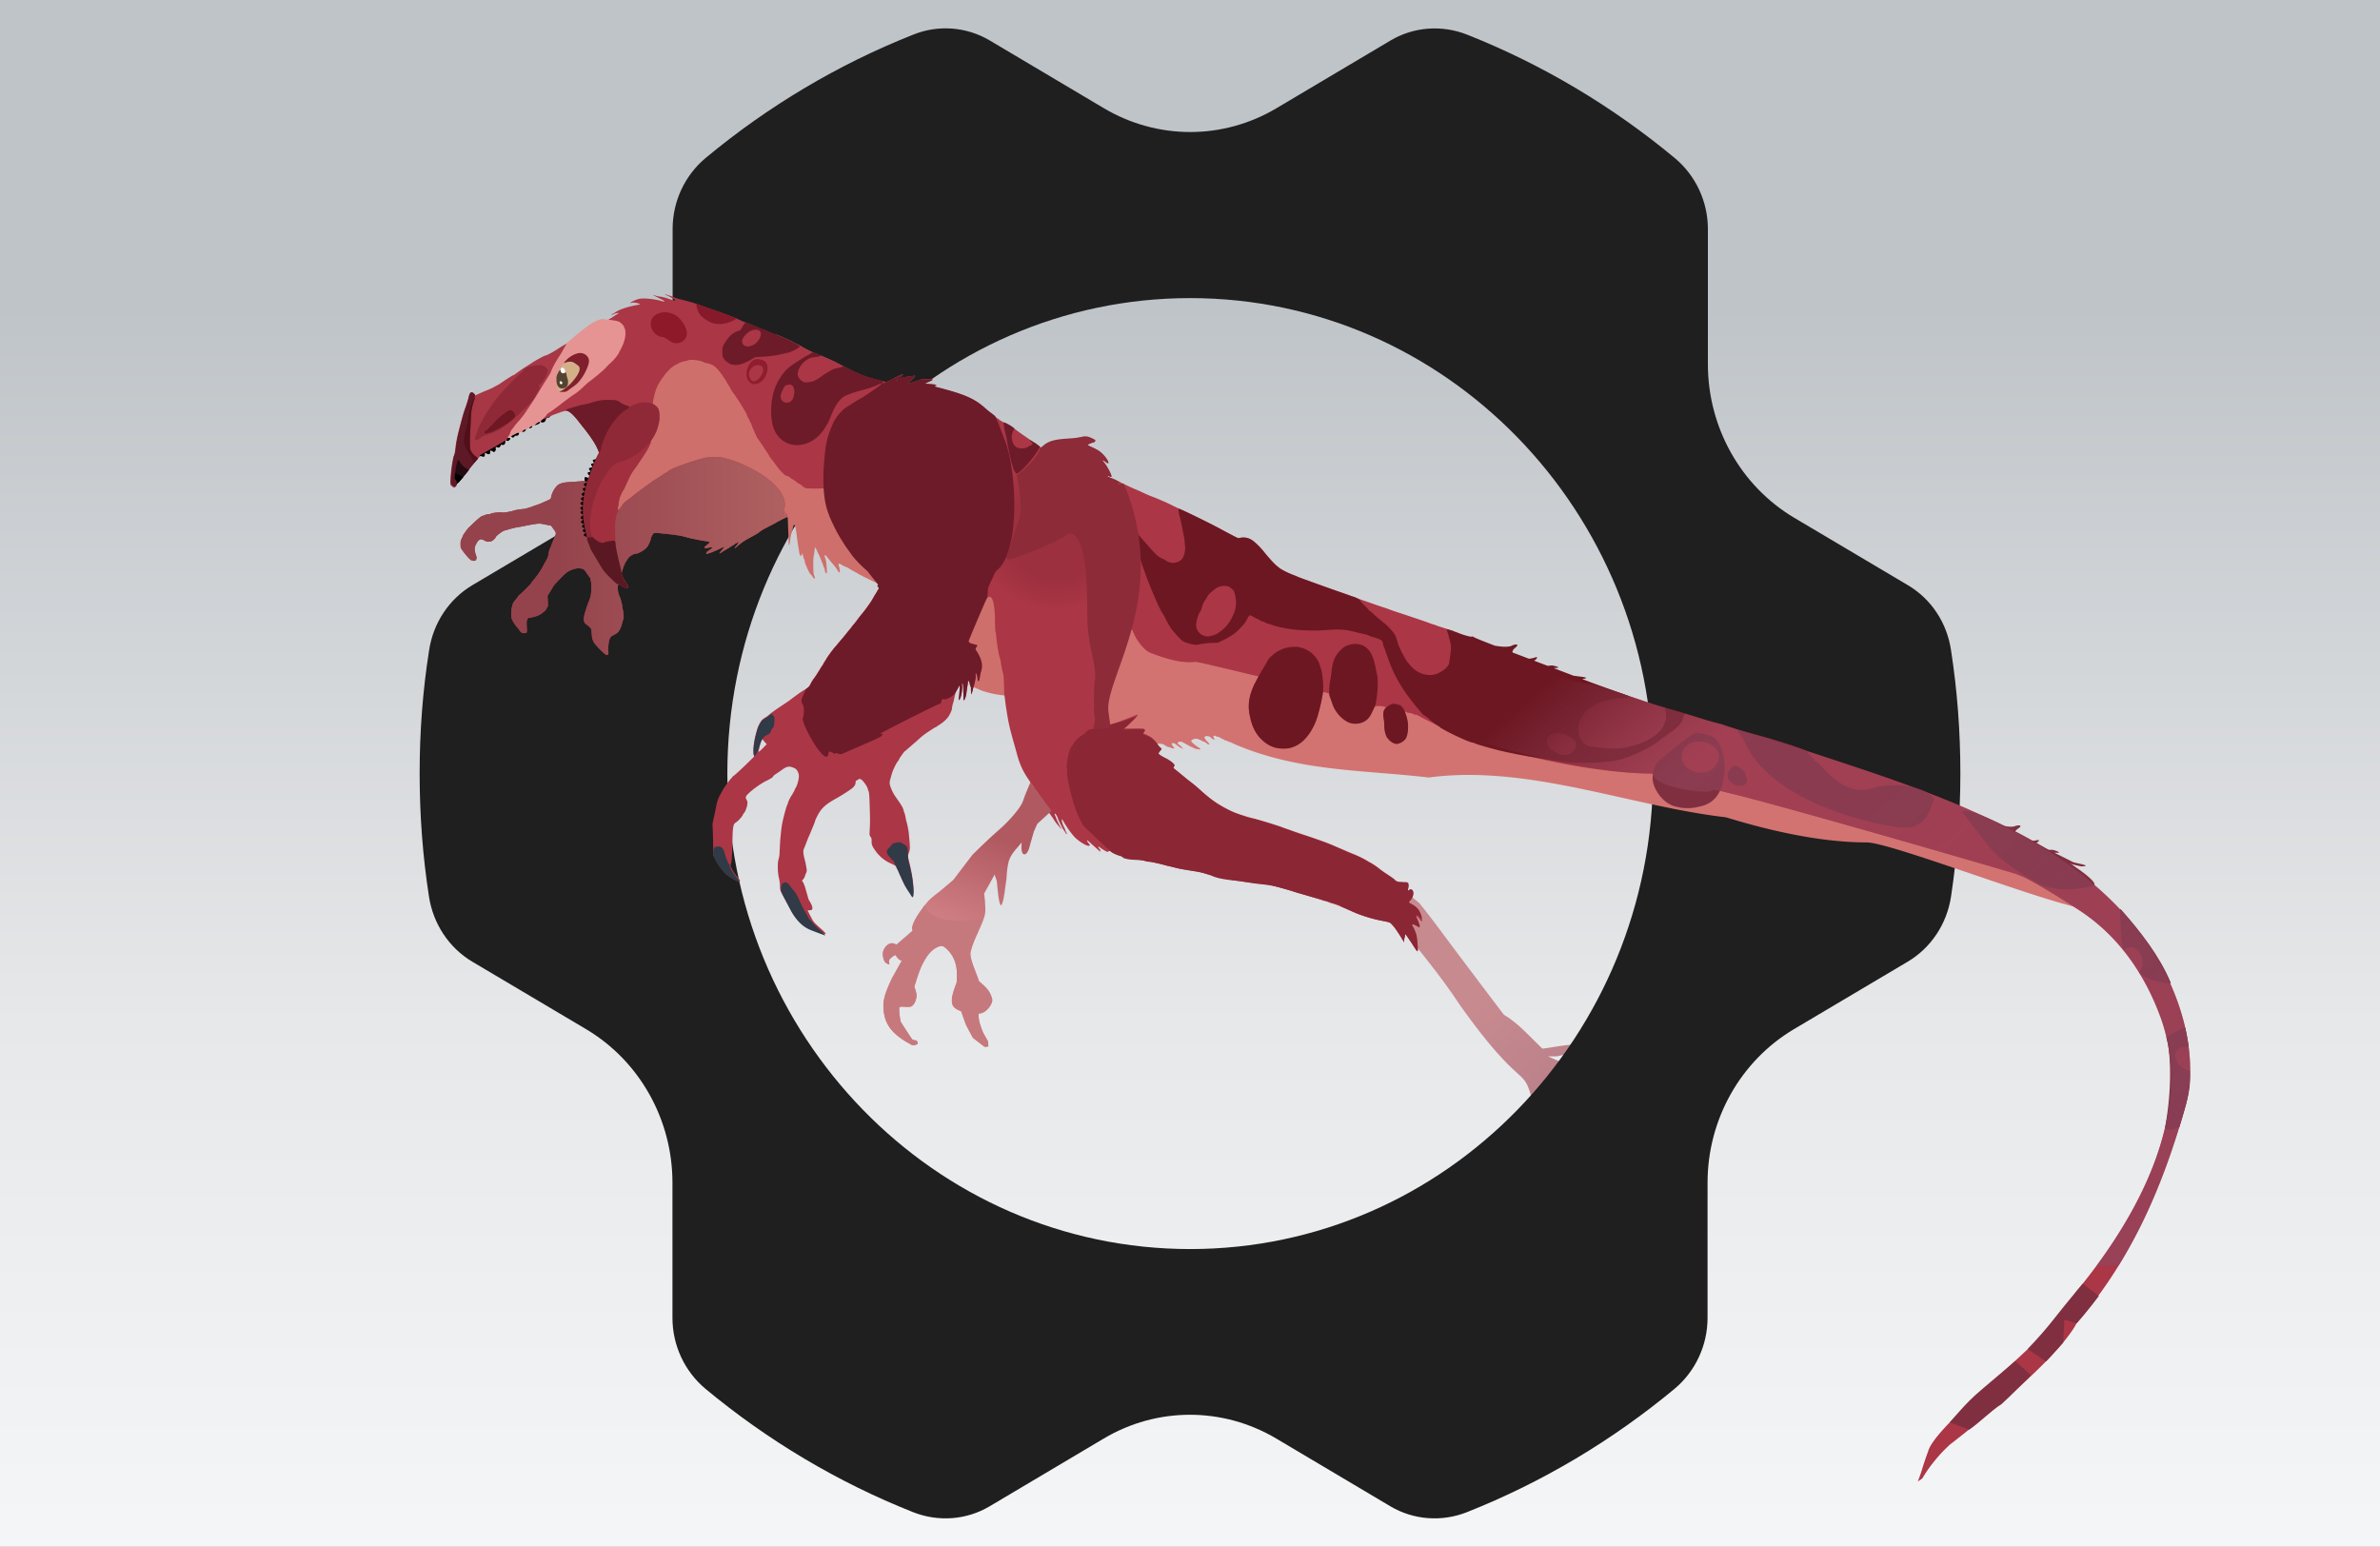 <svg xmlns="http://www.w3.org/2000/svg" xmlns:xlink="http://www.w3.org/1999/xlink" xml:space="preserve" width="5461" height="3549"><rect width="100%" height="100%" fill="#808080" stroke="none"/><defs><linearGradient id="e"><stop offset=".269" style="stop-color:#bfc4c8;stop-opacity:1"/><stop offset=".624" style="stop-color:#e7e8ea;stop-opacity:1"/><stop offset=".965" style="stop-color:#f9fafc;stop-opacity:1"/></linearGradient><linearGradient id="d"><stop offset=".114" style="stop-color:#6d1722;stop-opacity:1"/><stop offset=".25" style="stop-color:#984a62;stop-opacity:.455"/><stop offset=".5" style="stop-color:#934962;stop-opacity:.482"/><stop offset="1" style="stop-color:#884662;stop-opacity:.698"/></linearGradient><linearGradient id="c"><stop offset=".235" style="stop-color:#c78a8f;stop-opacity:1"/><stop offset=".649" style="stop-color:#b47c88;stop-opacity:1"/><stop offset=".931" style="stop-color:#a26f81;stop-opacity:1"/></linearGradient><linearGradient id="b"><stop offset=".258" style="stop-color:#b15961;stop-opacity:1"/><stop offset=".59" style="stop-color:#d08085;stop-opacity:1"/><stop offset=".59" style="stop-color:#ca7b7f;stop-opacity:1"/><stop offset="1" style="stop-color:#ca7b7f;stop-opacity:1"/></linearGradient><linearGradient id="f"><stop offset=".58" style="stop-color:#952c3a;stop-opacity:.816"/><stop offset=".79" style="stop-color:#9f313f;stop-opacity:.89"/><stop offset="1" style="stop-color:#a93645;stop-opacity:.964"/></linearGradient><linearGradient id="a"><stop offset=".291" style="stop-color:#94434c;stop-opacity:1"/><stop offset="1" style="stop-color:#af6161;stop-opacity:1"/></linearGradient><linearGradient xlink:href="#a" id="j" x1="1258.828" x2="2008.004" y1="1095.11" y2="1095.11" gradientTransform="translate(-202.053 180.763)" gradientUnits="userSpaceOnUse"/><linearGradient xlink:href="#b" id="l" x1="2351.408" x2="2087.93" y1="6462.017" y2="7102.162" gradientTransform="translate(5.49 -4703.514)" gradientUnits="userSpaceOnUse"/><linearGradient xlink:href="#c" id="i" x1="3458.704" x2="4091.096" y1="1946.976" y2="2662.856" gradientTransform="translate(-202.053 180.763)" gradientUnits="userSpaceOnUse"/><linearGradient xlink:href="#d" id="m" x1="6972.458" x2="8715.785" y1="2850.606" y2="4854.166" gradientTransform="translate(-3690.378 -1454.817)" gradientUnits="userSpaceOnUse"/><linearGradient xlink:href="#e" id="g" x1="4094.685" x2="4094.685" y1="3590.488" y2="13063.266" gradientTransform="matrix(.577 0 0 .49 369.939 -2306.101)" gradientUnits="userSpaceOnUse"/><radialGradient xlink:href="#f" id="k" cx="2725.594" cy="2984" r="427.163" fx="2725.594" fy="2984" gradientTransform="matrix(.429 0 0 .402 1252.31 25.007)" gradientUnits="userSpaceOnUse"/></defs><rect width="5461" height="3549" ry=".049" style="fill:url(#g);fill-rule:evenodd;stroke-width:.532"/><path d="M4632.893 1893.845c-3.274-.15-8.223.995-10.09 1.99-6.518 2.078-16.81 1.107-28.872-1.678 4.45 31.972 6.657 51.82 6.657 51.82s179.876 44.085 175.755 42.004c25.324-1.08-7.964-6.428-19.285-9.717-14-7.042-28.498-14.31-43.06-21.598 2.974-.103 5.949-.098 7.517.081 1.503.171 2.776-.117 2.828-.64.205-2.03-12.96-6.228-15.082-6.155-1.682.057-5.291.016-8.858-.09-9.972-4.988-19.912-9.955-29.678-14.837a56 56 0 0 0 3.878-2.046c5.746-4.696 4.878-6.48-2.34-4.81-2.748.634-6.582 1.12-8.52 1.077a26.4 26.4 0 0 0-4.092.24 33629 33629 0 0 1-36.342-18.194c-.371-3.25 2.307-7.047 9.63-11.66 4.83-4.19 3.23-5.637-.045-5.787z" style="fill:#802f40;fill-opacity:1"/><path d="M3618.73 2401.96c.18-.19 3.132-.924 6.56-1.629s7.277-1.556 8.555-1.892c5.81-1.53 19.02 4.027 34.645 14.574 4.38 2.957 11.77 9.663 12.127 11.002.404 1.525-.866 2.055-3.72 1.555-4.883-.855-21.772-11.792-29.39-8.332-3.174 1.525-7.35 2.174-8.285 1.287-.966-.914-5.955-2.2-6.858-1.767-.985.472-3.317-.945-8.335-5.069-4.003-3.288-5.55-5.778-4.366-7.028.319-.337.165-1.004-.341-1.483-.507-.48-.773-1.028-.592-1.219" style="fill:#313a47;stroke-width:.634"/><path d="m3240.627 2058.963 16.263 13.434c26.452 32.71 51.26 66.672 76.367 100.41 39.256 51.763 77.888 103.981 117.38 155.563 33.507 19.41 60.274 51.074 88.388 77.782 37.55-4.3 73.119-15.542 109.602-4.95l8.485 4.95 4.95 6.364-2.828 3.535h-5.657l-21.214.707-23.334-1.414-36.77 8.485h-20.506l17.678 7.78 9.192 4.241c22.809 2.182 42.165 7.648 54.448 37.477l7.778 9.9 16.97 1.414 72.832-2.829 16.97.707c17.185 2.354 17.067 7.055 26.87 19.8l8.486 15.202-19.445-4.95c-8.567-4.683-16.087-3.497-25.456-2.828l-28.991.707-23.335 1.414-10.606-1.414-19.092.354-9.546 1.767 2.828 6.01c40.98 5.631 44.92 38.875 59.397 68.944l21.92 10.606c78.628 47.625 92.059 68.826 134.35 97.227 16.292 10.941 24.042 53.74 24.042 53.74s-13.88-12.473-24.084-16.167c-11.703-4.235-28.95-18.127-28.95-18.127-32.382-13.586-60.13-35.635-89.094-55.154 0 0-16.81-3.304-23.335-6.718-14.256-7.46-48.083-4.243-48.083-4.243 14.082 34.677 22.496 45.132 48.083 69.297l32.527 31.113 25.456 36.77c13.339 16.955 20.063 25.481 25.456 45.254 18.86 33.45 17.505 59.73 19.799 97.58l-25.456-28.284-22.627-22.627-26.87-26.87-18.385-22.627-18.385-26.87-28.284-35.356-24.042-43.84-21.213-31.113-36.77-40.305c-18.26-37.08-44.127-65.733-70.003-97.58l-19.092-28.992c-21.015-82.477-21.948-16.443-164.756-216.375-48.58-74.894-108.21-142.982-162.634-214.253z" style="fill:url(#i);fill-opacity:1;fill-rule:evenodd;stroke-width:1.5;stroke-linejoin:round;stroke-dashoffset:.48"/><path d="M3824.555 2697.415c.74-3.638 2.638-7.086 4.74-8.143.795-.4 4.314-.663 7.82-.586 6.267.137 11.008-5.084 18.185-.064 4.014 2.808 8.506 5.417 9.702 6.736 9.148 5.708 12.885 17.84 18.284 27.003 5.047 8.06 4.85 17.844 9.218 32.995 2.495 8.65-.933 8.397-7.121-.525-5.766-8.31-19.966-20.082-23.716-20.94-1.553-.357-3.826-2.014-5.128-3.74-1.285-1.706-3.171-3.293-4.193-3.527s-2.19-.902-2.591-1.483c-.914-1.319-8.22-5.896-14.307-8.962-7.401-3.728-11.02-9.992-11.214-15.145a15.4 15.4 0 0 1 .32-3.62m-63.34 126.472-6.047 31.95c1.504 1.04 2.47 2.75 4.362 4.031 2.476 1.677 4.699 3.953 4.939 5.057.24 1.103 2.278 2.37 3.65 3.502 1.373 1.132 2.654 2.781 2.846 3.664.192.882 1.138 2.342 2.103 3.242s4.875 4 7.485 7.652c4.89 6.844 6.026 8.378 15.746 21.262 3.147 4.171 13.903 6.705 17.712 10.306 3.81 3.602 8.252 7.987 9.87 9.744 5.044 5.477 6.305 3.586 4.509-6.744-1.31-7.533-9.598-31.865-14.586-42.82-11.48-5.965-12.17-33.597-21.608-38.458-11.977-3.835-30.982-12.388-30.982-12.388" style="fill:#313a47"/><path d="M3735.894 2488.321c.248-.163 3.68-.2 7.627-.086 3.947.117 8.396.181 9.888.144 6.778-.17 19.843 9.36 34.265 25 4.043 4.385 10.419 13.67 10.46 15.232.049 1.78-1.483 2.032-4.49.742-5.138-2.207-20.847-18.604-30.112-16.782-3.881.851-8.635.48-9.433-.737-.823-1.254-5.97-3.96-7.074-3.72-1.204.261-3.396-1.9-7.837-7.73-3.543-4.652-4.595-7.788-2.97-8.853.437-.288.442-1.06.01-1.718-.431-.658-.582-1.33-.334-1.492" style="fill:#313a47;stroke-width:.715"/><path d="M4378.158 1342.99 4116.813 1188c-122.355-72.814-197.985-207.052-197.985-352.28V525.749c0-63.46-28.114-123.261-76.032-163.12-142.547-118.371-302.92-214.378-476.352-283.116-57.82-22.779-122.357-18.304-175.815 13.424l-261.734 155.39c-122.357 72.815-273.228 72.815-395.971 0l-261.748-155.39c-53.458-31.728-118.395-36.611-175.812-13.424-173.835 68.746-333.804 164.745-475.966 282.716-47.913 39.865-76.024 99.66-76.024 163.118v309.972c0 145.217-75.236 279.468-197.987 352.28L1084.04 1342.58c-53.457 31.731-89.887 86.653-99.39 149.291-14.651 92.341-21.779 186.722-21.779 282.716 0 96.005 7.128 190.375 21.385 282.305 9.503 62.65 45.933 117.973 99.387 149.702l261.346 154.982c122.357 72.812 197.987 207.052 197.987 352.28v309.972c0 63.449 28.114 123.248 76.027 163.118 142.158 117.96 302.52 213.967 475.963 282.715 57.81 22.78 122.357 18.305 175.815-13.427l261.734-155.392c122.354-72.813 273.214-72.813 395.971 0l261.734 155.392c53.458 31.732 118.398 36.207 175.815 13.427 173.443-68.748 333.804-164.756 475.963-282.715 47.919-39.87 76.033-99.67 76.033-163.118v-309.972c0-145.228 75.63-279.468 197.984-352.28l261.334-154.982c53.457-31.729 89.892-86.642 99.393-149.702 13.863-91.93 21.385-186.3 21.385-282.305 0-95.994-7.133-190.375-21.384-282.305-9.11-62.65-45.145-117.56-98.591-149.291zM2730.944 2866.01c-586.44 0-1062.004-488.558-1062.004-1090.998 0-602.453 475.564-1090.997 1062.004-1090.997 586.426 0 1061.99 488.544 1061.99 1090.997 0 602.44-475.564 1090.998-1061.99 1090.998" style="fill:#1f1f1f;stroke-width:114.469"/><path d="M1396.367 732.427c-4.372 1.15-5.823 1.352-7.94.516-23.01-9.09-83.802 53.27-94.851 59.326-3.834 2.101-9.716 6.58-14.187 9.5-7.635 4.988-13.346 10.13-36.34 20.996-4.056 1.917-8.523 7.543-15.375 11.68-22.494 64.031-226.894 258.505-6.454 144.21.933-.615 37.064-23.17 38.532-25.026 4.212-3.544 30.246-16.81 37.35-17.382 5.082-.409 13.738 3.111 17.824 5.922 5.32 3.66 111.943 52.53 111.943 52.53.1 0 75.588-6.66 75.56-6.758l-75.38-268.06c-.025-.098-.08-.18-.18-.182-6.804-.207-17.118 9.212-30.502 12.728M1290.66 844.173c3.978.037 7.68 6.552 4.734 11.05-2.013 3.072-7.025 3.59-7.79.804-1.723-6.284-1.641-8.952.335-10.74.869-.787 1.803-1.122 2.72-1.114" style="fill:#e59493;fill-opacity:1"/><path d="M1435.262 768.02c-.9 11.702-7.005 27.27-15.32 40.8 0 0-26.634 504.3-12.514 487.516 48.378-57.5 86.635-96.362 170.6-63.155 3.667 1.45 10.826 2.195 15.5 2.994 4.676.8 11.65 2.137 15.5 2.973s9.442 1.964 12.427 2.504c9.203 1.67 9.035 2.61-1.973 11.084-4.221 3.25-3.315 5.4 1.914 4.543 16.919-2.774 17.03-2.193 1.666 8.7-2.946 2.09-3.547 5.324-.783 4.216.962-.386 5.024-1.782 9.025-3.104 4-1.322 12.465-4.929 18.809-8.014s11.795-5.349 12.11-5.033c.79.79-1.66 4.216-7.155 10.016-2.541 2.683-4.374 5.122-4.074 5.422s3.623-1.557 7.385-4.127c3.76-2.57 7.155-4.672 7.543-4.672s3.414-1.8 6.726-4 6.236-5.125 6.67-5.125 2.904-.445 5.318-2.365c2.415-1.92 4.9-3.49 5.52-3.5.62 0 1.704-.704 2.408-1.553.764-.92 1.643-1.177 2.184-.637.98.981-1.952 5.76-6.5 10.586-4.938 5.24-1.93 3.985 4.996-2.086 9.408-8.245 13.235-10.756 31.285-20.535 7.288-3.949 15.337-9.28 16.959-11.236.719-.866 7.885-4.856 15.924-8.866s17.767-9.13 21.617-11.382c11.22-6.557 24.758-13.3 26.703-13.3.988 0 1.818.561 1.846 1.25.027.686.25 7.1.492 14.25.243 7.15.664 17.5.936 23 .27 5.5.497 13.802.507 18.45.018 10.058 1.45 9.834 3.022-.473a7098 7098 0 0 1 1.937-12.625c.48-3.105 1.308-6.48 1.836-7.5.529-1.019 1.737-5.453 2.688-9.853 1.879-8.695 2.682-10.274 4.219-8.293 1.717 2.214 3.187 9.67 5.379 27.293 1.163 9.35 2.534 19.025 3.046 21.5.513 2.475 1.36 7.546 1.885 11.27.952 6.76 2.38 10.73 3.858 10.73.43 0 1.479-1.463 2.33-3.25l1.547-3.25 1.308 6c.72 3.3 1.906 6.888 2.635 7.973s1.326 3.205 1.326 4.714.74 4.45 1.645 6.53a638 638 0 0 1 2.898 6.783c3.558 8.51 6.833 14.503 9.078 16.613 1.377 1.293 3.415 3.83 4.53 5.633 1.114 1.804 2.823 3.706 3.796 4.227 1.6.856 1.7.57 1.047-2.997-.396-2.167-1.236-4.563-1.867-5.322-1.724-2.078-2.214-36.795-.61-43.154.695-2.75 1.577-8.508 1.962-12.797.588-6.558.926-7.612 2.11-6.629.777.644 1.41 1.58 1.41 2.08s1.948 4.835 4.329 9.63c2.382 4.794 5.144 10.966 6.137 13.716s2.618 6.8 3.61 9c.994 2.2 2.126 5.35 2.515 7s1.316 3.888 2.059 4.973c.742 1.085 1.35 2.93 1.35 4.101 0 3.53 2.1 8.426 3.616 8.426 1.152 0 1.342-1.66 1.002-8.75-.554-11.558-1.697-21.365-2.722-23.37-.456-.892-1.246-3.48-1.756-5.75-1.344-5.982.885-5.436 6.115 1.497 2.335 3.096 7.396 9.243 11.246 13.662 3.85 4.418 7.9 9.461 9 11.205s2.9 4.594 4 6.332c3.088 4.882 4.51 4.108 3.82-2.076-.321-2.888-1.195-7.05-1.94-9.25-.743-2.2-1.356-4.338-1.366-4.75-.022-1.13 4.773-.9 5.492.262.64 1.036 12.756 6.988 14.225 6.988.447 0 3.249 1.603 6.224 3.562 2.976 1.96 8.14 4.917 11.477 6.573 3.337 1.655 6.743 3.608 7.568 4.338s3.075 2.024 5 2.873 4.625 2.242 6 3.097c1.375.854 4.525 2.45 7 3.543s5.175 2.406 6 2.918 5.706 2.865 10.848 5.227c7.666 3.522 9.87 5.053 12.25 8.511 1.596 2.32 2.888 4.812 2.873 5.538s-1.366 3.087-3 5.248c-1.635 2.16-2.971 4.337-2.971 4.836s-1.285 2.782-2.855 5.072-4.825 7.54-7.23 11.664c-4.96 8.5-18.505 27.496-23.891 33.5-1.975 2.2-6.231 7.6-9.46 12-3.227 4.4-7.487 9.857-9.466 12.127-1.98 2.27-7.423 8.953-12.098 14.855s-10.525 13.1-13 15.99c-2.475 2.893-7.2 8.518-10.5 12.502s-7.617 9.108-9.594 11.385c-5.355 6.17-15.69 20.895-22.207 31.64-3.168 5.226-7.607 12.426-9.863 16-2.256 3.576-5.33 8.552-6.83 11.06-1.5 2.507-4.8 7.372-7.33 10.81s-6.457 9.61-8.725 13.72c-3.484 6.311-4.923 7.913-9.287 10.33-6.395 3.54-17.946 11.42-29.996 20.462-1.98 1.486-4.72 3.46-7.752 5.595 385.29-34.05 424.585-91.823 416.576-22.18-.631 5.493-.637 6.675.12 6.426.629-.207.463-1.343.63-2.675.318-2.53 3.32-11.797 3.77-11.797.142 0 7.8 3.455 14.076 6.152 15.674 6.734 38.842 11.59 57.078 13.185l-11.532-631.794c-4.391-2.953-9.897-5.578-13.504-8.34-3.3-2.528-5.755-8.278-7.13-9.158s-6.1-4.844-10.5-8.807c-14.795-13.324-33.486-24.282-54.5-31.953-7.353-2.685-43.03-13.307-57.277-17.053-5.477-1.44-6.65-2.554-3.684-3.496 1.138-.36 1.898-1.18 1.686-1.82-.418-1.262-20.544-3.016-24.475-2.133-4.191.941-2.28-1.363 2.5-3.014 6.608-2.284 13.533-5.808 13.953-7.103.46-1.42-22.825-1.144-27.703.328-10.02 3.023-23.77 7.572-25.75 8.518-4.735 2.263-3.087-.373 5.207-8.336 4.733-4.544 8.235-8.632 7.783-9.084-.452-.453-2.376-.377-4.275.168s-5.137.99-7.197.99c-4.973 0-17.723 3.537-25.657 7.117-3.513 1.586-6.622 2.883-6.906 2.883-1.252 0 3.739-4.514 8.45-7.645 5.655-3.756 7.964-6.068 7.01-7.02-.69-.69-16.05 6.645-27.882 13.315-4.243 2.393-8.518 4.346-9.5 4.346-2.954 0-33.01-7.813-44.767-11.629-14.836-4.814-33.983-13.804-68.684-32.246-6.417-3.41-17.217-8.49-24-11.29-6.783-2.797-17.507-7.214-23.832-9.815-13.715-5.64-23.634-10.553-34.607-17.145-4.46-2.678-8.396-4.87-8.748-4.87-.353 0-4.58-2.164-9.393-4.808-8.645-4.748-14.645-7.52-37.404-16.857z" style="fill:#ce6f6b;fill-opacity:1"/><path d="M4352.11 3728.88a2.75 2.75 0 0 0-1.102.193c-.798.32-.562.556.603.604 1.054.043 1.645-.193 1.313-.525-.167-.167-.465-.258-.813-.272m6.633-.732c-.397-.01-.802.207-1.04.592-.345.56.073 1.017.93 1.017 1.757 0 2.016-.6.63-1.457a1 1 0 0 0-.52-.152M1189.048 993.163c-1.185.028-2.934.662-5.193 1.897a179 179 0 0 1-6.5 3.363c-4.087 1.976-4.67 2.718-3.37 4.285 1.714 2.065 4.657 1.596 6.368-1.015 1.143-1.744 2.197-2.233 4.056-1.877 2.927.56 6.446-2.128 6.446-4.922 0-1.182-.622-1.759-1.807-1.73m17.246-8.055c-1.752 0-8.43 4.238-7.935 5.037 1.032 1.671 4.32 1.045 6.437-1.226 1.96-2.104 2.63-3.81 1.498-3.81m14.305-7.353c-1.17 0-6.404 3.445-6.404 4.215 0 1.238 3.325.854 5.25-.607 1.668-1.266 2.417-3.608 1.154-3.608" style="fill:#000"/><path d="M1238.1 967.943c-1.327.061-4.043 1.502-6.755 3.667-6.025 4.811-6.03 4.836-.655 3.253 6.446-1.9 9.978-4.842 8.087-6.734-.141-.14-.371-.2-.677-.186" style="fill:#000;stroke-width:2.166"/><path d="M1327.906 810.468c-31.416 11.722-57.117 41.83-50.105 77.086 1.842 7.576 4.165 9.554 10.66 11.83l3.699-.004c8.59-.009 74.139-61.398 49.534-79.908-1.332-1.002-2.665-6.685-6.612-7.508z" style="fill:#d4b089;fill-opacity:1"/><path d="M1291.303 856.941c-1.692-.32-3.195-1.24-4.164-2.545-.382-.514-.46-.708-.632-1.554-.331-1.632-.4-2.264-.398-3.625 0-1.433.09-1.934.486-2.773.553-1.17 1.798-2.226 2.992-2.534.58-.15 1.485-.137 2.085.03 2.19.607 4.16 2.944 4.86 5.766.23.922.289 2.298.138 3.165-.232 1.325-.83 2.57-1.645 3.427-.418.44-.457.463-.937.573-.665.153-2.151.19-2.785.07" style="fill:#fff;stroke:none;stroke-width:.067"/><path d="M1285.512 848.87c-.97.04-2.9 2.642-5.317 7.358-3.174 6.191-3.494 7.58-3.445 14.928.095 14.141 5.5 21.44 14.77 19.935 4.874-.5 7.797-2.22 10.118-5.887 2.066-3.152 2.372-13.07.51-16.504-.73-1.344-1.658-4.848-2.065-7.787-.875-6.324-1.35-6.973-3.92-5.369-4.476 2.795-9.967-.01-9.967-5.094 0-1.085-.242-1.597-.683-1.58zm.997 26.084c1.89-.054 3.797 2.02 3.483 4.137-.36 2.426-1.698 2.95-4.047 1.584-2.15-1.25-2.3-4.77-.238-5.562a2.5 2.5 0 0 1 .803-.159" style="fill:#544331;fill-opacity:1"/><path d="M1331.138 810.007c-9.59.084-23.747 7.39-32.695 17.096-5.016 5.441-5.41 7.078-1.195 4.976 1.679-.837 5.64-1.756 8.802-2.043 6.505-.59 9.977.798 18.645 7.452 4.44 3.408 5.034 4.312 5.309 8.084.553 7.603-7.307 20.62-21.391 35.418-3.12 3.277-19.78 17.427-23.453 16.466-1.656-.433-1.85-.27-.96.805.778.936 3.208 1.278 7.96 1.12 6.27-.21 7.287-.567 12.19-4.257 2.94-2.214 8.272-6.084 11.847-8.6 7.563-5.32 10.853-8.662 17.99-18.267 8.49-11.425 17.19-31.194 17.313-39.338.148-9.822-7.628-17.735-18.506-18.83a17 17 0 0 0-1.853-.082z" style="fill:#80202d;fill-opacity:1"/><path d="m1300.459 788.501-6.883 3.768c-3.785 2.072-8.906 5.164-11.381 6.871-10.07 6.944-27.972 16.617-30.756 16.617-1.878 0-20.73 10.187-29.744 16.072-5.5 3.592-12.7 8.205-16 10.252-5.725 3.553-12.794 8.431-22.4 15.457-2.42 1.77-4.738 3.22-5.15 3.22-1.17 0-13.397 7.603-25.186 15.661-5.905 4.036-10.982 7.338-11.282 7.338s-3.775 1.83-7.724 4.068-10.8 5.45-15.22 7.137c-4.422 1.687-12.893 5.27-18.827 7.961l-10.79 4.895-2.55-3.032c-2.693-3.2-5.94-3.876-8.54-1.779-.854.688-2.345 5.075-3.317 9.75-.973 4.675-3.692 13.745-6.043 20.154-4.724 12.881-6.075 17.287-11.14 36.346-9.001 33.878-10.765 42.404-13.307 64.328-.596 5.131-1.718 10.306-2.497 11.5-.78 1.194-1.93 5.097-2.558 8.672-.63 3.575-1.542 8.75-2.028 11.5-1.64 9.303-3.941 32.646-3.941 39.99 0 7.106.093 7.386 3.533 10.407 1.944 1.707 4.094 3.103 4.778 3.103 2.654 0 5.689-3.143 5.689-5.894 0-2 1.252-3.953 4.46-6.96 5.207-4.88 19.714-21.64 24.362-28.146 7.236-10.125 25.783-31.882 27.227-31.94.852-.033 2.038.428 2.635 1.024.596.597 2.15.934 3.45.75 2.1-.297 2.345-.81 2.177-4.584-.207-4.637.58-5.099 4.689-2.75 5.44 3.11 9.797.53 8.414-4.98-.764-3.043-.43-3.078 4.61-.506l3.949 2.012 2.107-2.106c1.643-1.643 1.97-2.84 1.483-5.435-.76-4.05.19-4.783 4.24-3.254 2.65 1 3.392.902 5.146-.686 1.128-1.02 2.05-2.737 2.05-3.812 0-1.672.48-1.865 3.298-1.336 4.305.807 6.436-.864 7.518-5.897.85-3.963 1.213-4.222 4.252-3.037 1.908.744 6.933-2.995 6.933-5.16 0-1.2-.7-1.414-3.082-.938-1.694.34-2.92.283-2.723-.125 2.577-5.356 4.322-8.24 4.989-8.24.448 0 .816-.96.816-2.133 0-1.832 3.273-8.358 4.95-9.867.305-.275 2.57-3.2 5.032-6.5s7.7-9.6 11.64-14c3.938-4.4 9.759-11.825 12.933-16.5 10.55-15.54 23.033-34.448 25.416-38.5 3.6-6.125 15.942-26.33 19.85-32.5a1732 1732 0 0 0 5.658-9c1.196-1.925 3.358-5.3 4.806-7.5s3.342-6.025 4.21-8.5c2.47-7.048 10.257-21.624 16.92-31.674 3.347-5.045 7.749-12.245 9.784-16s4.908-8.795 6.383-11.203z" style="fill:#a73745;fill-opacity:1"/><path d="M2655.252 1151.615c-.04.033-.058.084-.068.14-33.725 189.35-476.812 431.765 0 554.934 1.705-.285 4.174-.29 7.496-.037 4.772.364 7.03 1.172 11.072 3.955 2.792 1.923 6.18 3.496 7.53 3.496s3.358.63 4.458 1.4c1.732 1.213 6.028 2.045 8.815 1.705.479-.058-.803-2.145-2.846-4.638-2.12-2.587-3.472-5.163-3.15-6 .838-2.184 5.408-1.774 8.732.783a1006 1006 0 0 1 5.9 4.58c1.636 1.282 4.986 3.351 7.444 4.596l4.469 2.261-3.168-4c-1.743-2.2-4.65-4.875-6.46-5.943-4.97-2.933-4.191-6.119 1.708-6.978 2.833-.413 5.024.338 11.5 3.94 4.4 2.445 8.675 4.87 9.5 5.39s3.075 1.624 5 2.455c1.925.83 4.625 2.131 6 2.888s4.3 1.67 6.5 2.028c2.2.357 5.012.855 6.25 1.11 3.168.65 2.859-1.684-.506-3.813-9.82-6.215-18.244-13.525-18.244-15.834 0-1.755 6.45-4.924 10-4.913 4.11.013 10.497 2.095 15.175 4.948 1.829 1.115 4.078 2.031 4.999 2.031s3.02 1.354 4.67 3.004 3.987 3 5.193 3c2.157 0 2.165-.043.408-2.75-.982-1.513-2.525-3.28-3.428-3.926-3.005-2.15-7.41-9.333-6.363-10.379 3.604-3.604 11.137-2.43 15.65 2.44 1.263 1.362 3.554 2.792 5.09 3.177l2.793.702-1.594-3.082c-2.282-4.413-2.04-6.182.848-6.182 1.343 0 2.694.41 3.004.912s2.476 1.234 4.81 1.627c2.335.393 5.516 1.783 7.07 3.088 1.556 1.305 3.64 2.373 4.63 2.373 2.62 0 3.366 2.987 6.418 3.031 1.17.017 3 .693 4.068 1.5 1.068.808 2.594 1.47 3.39 1.47 1.336 0 8.634 3.06 12.169 5.102 148.47 63.77 294.46 58.977 446.199 76.83 226.966-30.427 461.69 65.692 680.49 91.111.693.203 1.53.22 2.47.507 125.243 38.312 232.729 57.247 321.765 57.278 65.099.022 546.08 192.445 518.227 145.846-21.815-36.5-695.698-245.382-712.92-245.652l-37.893-.595c-8.096-37.74-23.12-65.912-23.12-115.426a28 28 0 0 1-1.837-.672c-1.907-.93-4.256-.966-6.07-2.176-2.02-.958-4.008-1.722-6.245-2.172-3.315-.88-682.424-257.619-700.574-263.697s-34.575-11.718-36.5-12.533-5.075-1.998-7-2.627c-8.695-2.843-55.446-18.735-74-25.154-11.275-3.9-23.2-7.88-26.5-8.844s-7.062-2.327-8.36-3.03-5.122-2.098-8.5-3.103c-6.694-1.992-30.704-10.454-48.14-16.967-6.05-2.26-13.7-4.943-17-5.965-5.155-1.596-44.184-15.323-71.5-25.148-25.04-9.005-60.058-22.8-68.9-27.143-13.353-6.558-25.97-18.1-42.911-39.26-25.364-31.684-38.076-39.917-57.591-37.302l-6.534.875-17.283-9.238a8295 8295 0 0 0-29.281-15.577c-19.633-10.368-61.913-31.335-78-38.68-8.25-3.769-21.446-9.973-29.322-13.786-7.877-3.814-15.977-7.542-18-8.287-2.013-.742-7.444-2.988-12.102-5.004" style="fill:#d27371;fill-opacity:1"/><path d="m1160.115 1010.99-59.355 33.777s-.321 1.735 4.066 2.156c6.747 1.507 7.494 1.204 7.594-3.086.137-5.86.118-5.84 3.775-3.58 6.017 3.72 8.63 2.505 8.63-4.002 0-3.466.755-3.585 5.382-.855l3.494 2.062 2.139-2.136c1.754-1.755 2.019-2.84 1.474-6.063-.577-3.415-.418-3.926 1.225-3.926 1.038 0 2.415.53 3.06 1.174 1.777 1.776 6.033-.553 6.832-3.738.576-2.293 1.04-2.555 3.61-2.04 4.513.901 6.569-.766 7.347-5.958.28-1.868.338-3.2.727-3.786m9.164-6.082c-2.552-.136-4.91.178-4.907.196 0 0-1.373 4.89-3.22 5.5.952.5 1.992.864 2.992 1.271 1.68.685 6.662-3.197 6.682-5.187.012-1.15-1.4-1.96-1.547-1.78" style="fill:#000"/><path d="M1526.519 675.64v.01l.014.012v.002c-.22.003-.338.047-.338.138 0 .505 1.23 1.225 2.73 1.602 1.502.377 5.215 2.075 8.25 3.771 3.037 1.697 6.834 3.76 8.44 4.584 1.606.825 3.126 2.121 3.377 2.881.633 1.913-2.943 1.151-15.474-3.295-5.598-1.986-13.923-4.09-18.5-4.674s-9.805-1.734-11.618-2.556c-1.812-.822-3.756-1.34-4.322-1.153-.565.19 5.417 3.465 13.295 7.28 11.85 5.737 13.835 6.998 11.502 7.3-1.551.2-4.251-.15-6-.777-6.6-2.365-23.618-5.105-35.385-5.695-13.178-.66-18.188.368-31.054 6.383-5.014 2.344-6.637 5.166-1.946 3.383 2.712-1.03 8.75-.568 14.455 1.11 4.697 1.38 5.44 2.56 2 3.175-26.94 4.812-44.644 10.73-55.732 18.625-1.554 1.106-3.264 2.011-3.8 2.011-.534 0-1.533.675-2.218 1.5-1.557 1.877-.093 1.95 2.528.127 1.085-.754 3.547-1.687 5.472-2.074s4.288-.924 5.25-1.195c2.98-.84 1.926 1.324-1.5 3.074-1.787.913-6.146 3.666-9.687 6.115s-7.03 4.453-7.75 4.453c-.721 0-1.313.422-1.313.938s2.138 1.225 4.75 1.574c10.275 1.374 15.487 2.505 18.823 4.088 4.027 1.911 11.427 9.904 11.427 12.342 0 .912.498 2.156 1.106 2.763 2.052 2.053 2.345 17.613.46 24.518-3.18 11.662-4.608 15.007-13.484 31.6-2.896 5.414-12.014 16.804-16.554 20.677-2.58 2.2-7.015 6.456-9.858 9.457-2.842 3.001-6.09 6.376-7.218 7.5-5.493 5.476-26.293 22.64-34.207 28.227-2.48 1.75-8.838 7.386-14.127 12.525s-12.768 11.438-16.618 13.996c-9.038 6.006-22.647 15.902-34 24.723-13.26 10.304-24.89 18.705-28.41 20.526-1.706.882-4.163 3.277-5.463 5.324s-4.971 6.102-8.158 9.01c-6.245 5.698-6.357 7.546-.455 7.546 3.788 0 5.98-2.06 6.879-6.472.556-2.73 1.24-3.455 3.646-3.862 1.63-.275 4.407-1.583 6.172-2.908 1.766-1.325 6.716-3.657 11-5.183 4.285-1.527 10.94-3.92 14.79-5.32 3.95-1.438 9.177-2.55 12-2.56 4.44-.014 5.69.514 11.165 4.727 6.025 4.636 12.33 11.656 21.332 23.744 2.458 3.3 7.643 9.825 11.524 14.5 14.585 17.57 21.262 27.756 28.058 42.807l3.75 8.307-6.693 13.193c-6.16 12.146-12.833 29.047-16.223 41.092-.758 2.694-1.623 5.143-1.921 5.441-.3.3-2.104-.02-4.012-.71-4.63-1.675-5.835-.748-5.09 3.911l.605 3.79-7.248.585c-3.986.324-14.448 1.05-23.248 1.614-16.552 1.06-21.11 1.867-28.12 4.986-7.308 3.25-16.23 16.793-18.59 28.217-1.371 6.643.039 5.507-15.29 12.32-10.184 4.527-11.84 5.205-17 6.96-5.154 1.752-6.996 2.433-11.796 4.362-1.54.62-2.041 2.938-3.358 2.938s-4.524-1.332-4.887-.744c-.363.587.923 3.233.076 2.908-.846-.325-3.02-.498-4.183.264-1.163.761-6.558-.238-9.856.103-9.028.934-16.592 2.28-20.496 3.65-1.925.673-5.525 1.607-8 2.071s-6.7 1.252-9.39 1.752-6.29.613-8 .252c-5.15-1.09-26.072 1.252-27.178 3.04-.302.49-1.954.891-3.67.891-3.108 0-8.696 1.455-11.998 3.124-.955.482-2.36.876-3.123.876-1.846 0-11.368 7.748-20.895 17-4.247 4.125-8.801 8.434-10.12 9.575-2.364 2.043-13.626 17.676-13.626 18.914 0 .35-1.237 3.196-2.75 6.324-2.314 4.786-2.736 6.917-2.662 13.443.082 7.255.33 8.106 3.818 13.172 2.052 2.98 5.96 8.04 8.682 11.244 10.157 11.957 12.064 13.328 18.53 13.328 3.026 0 3.673-.452 4.92-3.439 1.324-3.165 1.24-4.022-1.042-10.75-3.457-10.185-3.31-16.516.545-23.67 3.732-6.924 4.737-8.207 8.143-10.385 2.403-1.536 3.1-1.567 6.68-.304 2.197.775 5.16 2.172 6.583 3.105 2.868 1.88 9.644 2.12 13.922.492 3.048-1.158 9.63-7.183 9.63-8.814 0-2.583 15.854-14.713 20.597-15.76 1.597-.352 4.93-1.266 7.404-2.03 7.018-2.169 16.969-4.573 23-5.556a399 399 0 0 0 20.5-3.89c2.75-.602 7.475-1.484 10.5-1.96 19.868-3.137 17.207-3.185 36.422.68l8.922 1.793 4.326 5.994c8.347 11.563 8.213 9.806 1.887 24.627-3.056 7.16-5.557 13.372-5.557 13.805s-1.358 3.78-3.017 7.44c-1.772 3.907-3.268 9.226-3.625 12.888-.393 4.018-1.588 8.012-3.364 11.234a3069 3069 0 0 0-11.73 21.5c-4.102 7.598-12.24 19.025-20.014 28.104-2.337 2.73-4.25 5.371-4.25 5.871 0 1.172-21.478 22.763-26.31 26.45-2.03 1.547-3.69 3.235-3.69 3.75 0 .514-2.678 4.046-5.953 7.85-3.56 4.137-6.335 8.44-6.9 10.698a510 510 0 0 1-1.75 6.777c-2.097 7.816-2.017 22.773.15 27.96 2.193 5.248 7.929 13.888 12.45 18.757 2.189 2.356 3.98 4.605 3.99 4.998s1.41 2.306 3.117 4.25c2.722 3.1 3.674 3.533 7.75 3.52 7.455-.025 7.459-.032 6.654-14.11-.6-10.476-.444-13.026 1.002-16.625 1.377-3.427 2.196-4.25 4.232-4.25 2.425 0 6.139-.832 14.758-3.306 6.225-1.787 12.624-5.214 17-9.102 2.2-1.954 4.295-3.56 4.654-3.572.36-.01 2.11-2.598 3.89-5.748l3.232-5.729-.567-11.484-.566-11.486 5.28-8.537c2.906-4.696 6.224-10.383 7.374-12.637s8.607-10.66 16.572-18.682c12.445-12.532 15.513-15.076 21.807-18.086 8.875-4.243 17.342-6.053 24.207-5.172 7.264.933 8.76 2.055 14.736 11.041 2.926 4.4 6.123 8.872 7.102 9.938 1.887 2.055 2.102 2.785 1.832 6.217-.093 1.185.214 2.392.685 2.683.472.292.812 6.972.756 14.846-.105 14.977-1.044 19.968-5.992 31.816-1.263 3.025-3.21 8.425-4.326 12-6.118 19.603-5.69 17.952-6.744 26-.793 6.05 1.516 11.3 6.33 14.39 2.056 1.32 5.372 4.134 7.37 6.255 3.554 3.776 3.642 4.067 4.294 14.11.76 11.71 2.158 16.43 6.797 22.95 4.734 6.652 21.715 23.631 25.53 25.528 2.979 1.48 3.389 1.486 4.849.023 1.27-1.27 1.464-2.83.95-7.676-.838-7.92.943-23.252 3.339-28.748 1.94-4.452 2.8-5.172 11.969-10.012 2.947-1.555 6.322-4.052 7.5-5.547 3.4-4.317 7.314-12.422 8.1-16.773.396-2.2 1.625-6.615 2.73-9.81 1.674-4.844 1.894-7.174 1.322-14-.378-4.505-1.313-10.09-2.078-12.413-.765-2.322-1.157-4.836-.87-5.586.288-.749-.123-3.349-.915-5.777s-1.73-6.094-2.086-8.148c-.356-2.055-1.47-5.43-2.475-7.5-4.775-9.84-6.505-24.3-3.371-28.166l1.945-2.4 4.04 3.65c2.224 2.007 4.673 3.65 5.447 3.65.773 0 2.413.706 3.644 1.568 3.494 2.448 6.653 1.513 6.99-2.068.215-2.27-.892-4.605-4.546-9.6-6.136-8.385-10.61-18.196-9.918-21.746 1.792-9.2 7.608-24.049 10.855-27.718 1.005-1.136 1.844-2.486 1.867-3 .023-.515 1.763-2.839 3.867-5.165 3.608-3.987 11.238-8.232 14.926-8.304 6.649-.13 20.87-8.306 26.504-15.237 3.396-4.178 8.662-15.785 8.662-19.09 0-2.44 4.41-10.8 6.87-13.025 1.64-1.482 2.892-1.733 5.859-1.18 6.185 1.155 8.085 1.391 24.27 3.014 8.526.855 18.2 2.028 21.5 2.606s9.672 1.354 14 2.46c45.79 11.69 51.475 10.59 59.228 12.1 8.79 1.714-4.348 8.421-7.623 12.602-.38.483-.497 1.077-.418 1.39.096.384.506.721 1.076.887.892.26 2.12.193 4.984-.264 5.795-.924 7.71-1.143 9.57-1.1 1.144.028 1.319.053 1.54.218.565.42.31 1.064-.871 2.22-3.195 3.127-12.446 7.326-12.86 11.42-.077.763 1.084.29 1.955.45 5.685 1.037 39.946-16.15 39.946-16.15-.97 2.57-6.403 9.252-6.994 9.88-1.24 1.316-2.138 2.305-2.91 3.281-.95 1.206-1.462 2.108-1.323 2.276.234.282 2.92-1.169 6.22-3.35 1.406-.929.548-.378 2.237-1.49 0 0 6.69-3.708 19.416-11.893 1.2-.77 3.885-2.147 5.777-3.549 1.893-1.4 4.573-3.36 5.52-3.5 3.277-.48 4.146-4.237 4.705-1.44.262 1.31-5.64 8.771-5.64 8.771-1.501 1.634-1.045 1.118-2.05 2.271q-.952 1.094-1.228 1.623c-.11.213-.143.405-.07.436.32.137 1.909-.883 4.088-2.62 1.165-.93 1.74-1.415 3.998-3.376a139 139 0 0 1 4.955-4.122c5.26-4.169 10.077-7.239 19.418-12.396 12.529-6.917 18.595-9.736 22.463-12.67 2.428-1.84 4.79-4.772 18.129-11.764 10.33-5.415 16.234-8.16 25.07-13.256 5.55-3.2 17.822-9.275 19.664-9.86 2.144-.683.753-3.39 2.127-6.972.467-1.216-.053-1.578-2.25-1.566-21.867 21.07 11.9-18.407-8.285-1.016 35.569-62.556-109.026-128.698-149.502-128.877-12.595.097-18.452.884-24.342.983-6.434.107-79.36 22.452-88.767 31.93-1.06 1.17-3.487 2.781-5.393 3.578s-4.164 2.122-5.02 2.947c-1.346 1.3-15.726 10.51-21.554 13.807-1.1.622-3.41 2.257-5.13 3.632-1.722 1.375-5.447 4.075-8.28 6s-7.5 5.336-10.371 7.58c-2.871 2.245-7.471 5.62-10.223 7.502-2.751 1.883-5.901 4.222-7 5.2-2.576 2.29-10.294 8.388-15.47 12.218-10.433 7.72-15.19 12.043-16.66 15.137-2.09 4.407-8.952 12.074-9.94 11.107-.425-.415-.042-5.14.85-10.5.895-5.359 1.928-11.769 2.298-14.244.672-4.488 7.27-19.067 9.99-22.072.79-.87 1.436-1.846 1.436-2.164 0-.525 1.848-4.568 12.588-27.52 3.08-6.585 8.874-15.555 14.416-22.326 1.162-1.42 3.55-4.875 5.305-7.675s7.31-11.16 12.343-18.577c5.034-7.416 10.364-16.338 11.844-19.826s3.1-7.12 3.598-8.076c.498-.955.906-2.424.906-3.264s.406-2.308.904-3.263 1.96-5.75 3.25-10.653c1.458-5.542 3.386-10.228 5.096-12.386 1.512-1.91 2.75-3.905 2.75-4.432s.807-2.15 1.795-3.61c6.775-10.01 8.76-28.479 4.273-39.773-2.032-5.115-3.26-6.67-7.5-9.5-2.788-1.86-5.33-3.737-5.65-4.17-.683-.923 2.036-15.6 4.486-24.213 4.17-14.656 8.826-23.354 22.649-42.306 4.092-5.61 16.475-18.194 17.904-18.194.53 0 1.77-.82 2.754-1.826.984-1.004 3.364-2.43 5.289-3.166s4.175-1.904 5-2.596c2.028-1.7 9.5-4.395 15-5.41 2.475-.456 5.766-1.319 7.314-1.916 6.71-2.588 25.887-.458 35.186 3.908 2.2 1.034 6.25 2.322 9 2.864 12.73 2.507 18.758 6.797 30.447 21.672 2.778 3.535 5.053 6.71 5.053 7.054 0 .346 1.28 2.268 2.844 4.272s4.307 6.344 6.095 9.644c1.789 3.3 3.717 6.568 4.288 7.262 1.035 1.26 2.179 3.227 6.634 11.402 1.3 2.385 3.16 5.236 4.133 6.336 3.075 3.477 16.388 23.657 21.44 32.5 2.67 4.675 5.885 10.075 7.146 12 1.26 1.925 2.62 4.85 3.02 6.5s1.729 4.575 2.957 6.5 2.766 5.188 3.416 7.25 1.596 3.75 2.103 3.75.923.563.922 1.25c0 2.416 13.239 32.916 15.227 35.07 1.106 1.2 6.017 8.255 10.914 15.68l12.478 18.92c1.967 2.982 3.838 6.132 4.156 7 .319.87 2.45 3.83 4.74 6.58s5.699 7.164 7.575 9.81c11.05 15.58 22.84 27.74 27.406 28.27.553.063 1.552.184 2.22.268.67.084 2.694 1.436 4.5 3.006s4.91 3.616 6.893 4.547c1.984.93 4.91 2.945 6.5 4.476s5.364 4.098 8.385 5.703 6.086 3.71 6.81 4.676c1.56 2.076 6.868 5.075 9.698 5.48 4.716.672 31.466.737 36.473.087 3.01-.39 5.558-.623 5.664-.516s.72 4.918 1.365 10.693 2.032 14.05 3.084 18.387c1.052 4.338 1.914 8.892 1.914 10.117 0 1.986 3.792 13.851 8.465 26.492.915 2.475 4.335 10.06 7.597 16.856s5.932 12.554 5.932 12.797c0 1.44 13.028 22.966 22.635 37.4 1.3 1.955 2.365 4.038 2.365 4.63 0 .59.735 1.684 1.635 2.43s2.764 3.164 4.14 5.372c6.405 10.27 25.118 30.631 35.344 38.455 2.474 1.892 5.915 5.492 7.647 8 3.517 5.094 16.476 21.322 20.049 25.107 1.9 2.013 2.034 2.51.75 2.776-2.068.427-1.974 1.388.435 4.45 2.644 3.362 2.542 4.255-1 8.727-1.65 2.084-3 4.198-3 4.7s-1.162 2.46-2.58 4.355c-1.418 1.894-3.69 5.47-5.047 7.945a572 572 0 0 1-4.17 7.471c-2.565 4.474-20.184 28.812-22.101 30.53-.921.824-5.61 6.674-10.416 13-4.808 6.324-11.316 14.701-14.463 18.615-3.148 3.913-8.391 10.438-11.65 14.5s-7.536 9.235-9.5 11.498c-1.966 2.262-6.048 7.13-9.073 10.818s-7.546 9.037-10.045 11.887c-4.966 5.662-16.955 22.09-16.955 23.23 0 .392-1.575 2.905-3.5 5.584-1.925 2.68-3.5 5.348-3.5 5.93s-1.575 3.12-3.5 5.64c-1.925 2.522-3.5 4.948-3.5 5.391s-1.462 2.906-3.25 5.473c-1.787 2.566-4.201 6.367-5.363 8.447s-4.196 6.488-6.742 9.797-5.082 7.066-5.635 8.352c-3.98 9.24-6.57 12.305-13.774 16.31-7.55 4.196-12.22 7.398-27.564 18.902-5.044 3.782-14.347 10.276-20.672 14.43-17.677 11.61-31.092 21.155-35.5 25.26-2.2 2.05-5.8 4.633-8 5.742-2.2 1.11-5.431 3.52-7.18 5.356-3.657 3.84-9.767 15.47-11.21 21.337-.54 2.2-1.912 7.375-3.05 11.5-4.234 15.363-6.491 35.217-5.056 44.467l1.082 6.975-12.293 12.062c-16.26 15.957-32.43 30.79-34.72 31.848-1.015.468-2.422 1.93-3.128 3.25s-1.636 2.398-2.066 2.398c-.934 0-14.285 17.81-17.617 23.5-2.376 4.058-2.95 5.092-5.223 9.42a371 371 0 0 1-3.576 6.553c-3.543 6.346-6.46 15.081-8.521 25.527-1.032 5.225-2.367 11.975-2.963 15s-2.17 10.184-3.495 15.91c-1.324 5.723-2.16 10.806-1.86 11.294.504.814 1.276 25.932 1.747 56.796l.192 12.5 4.629 9.5c5.6 11.493 17.495 27.597 25.664 34.743 6.469 5.66 26.7 17.475 29.132 17.015 3.038-.574 2.086-3.902-2.724-9.533-5.917-6.926-8.876-11.108-12.54-17.717-5.298-9.56-5.181-9.027-3.372-15.256 1.703-5.866 2.34-16.785 3.113-53.252.64-30.273 1.88-37 7.404-40.263 4.935-2.915 13.73-12.28 16.067-17.104 1.23-2.542 2.69-4.903 3.244-5.246 2.243-1.386 7.003-14.098 7.478-19.973.399-4.922.097-6.789-1.582-9.779-3.035-5.404-2.64-7.697 2.205-12.707 9.972-10.312 30.885-25.376 43.22-31.133 2.2-1.026 4.674-2.295 5.5-2.82.824-.525 3.203-1.878 5.288-3.006s4.18-3.073 4.654-4.322 3.41-3.818 6.522-5.709 8.444-5.507 11.85-8.035c11.957-8.878 17.066-10.208 26.248-6.834 7.416 2.725 9.696 4.784 12.482 11.26 1.832 4.258 2.115 6.328 1.664 12.152-.532 6.87-4.706 20.543-7.18 23.52-.685.824-1.743 2.98-2.351 4.792s-2.023 4.582-3.143 6.155-2.035 3.298-2.035 3.834c0 .535-.624 1.492-1.387 2.125-1.645 1.365-8.613 15.376-8.613 17.32 0 .743-.872 3.06-1.937 5.148-2.236 4.386-9.376 31.14-11.643 43.625-.85 4.675-1.973 13-2.5 18.5s-1.17 11.575-1.426 13.5c-.257 1.925-.744 9.35-1.084 16.5s-.778 16.09-.972 19.864-1.125 9.175-2.067 12c-2.702 8.103-2.404 30.34.57 42.636 1.41 5.833 2.375 13.168 2.499 19 .18 8.49.524 10.085 3.228 15 1.664 3.025 5.408 10 8.32 15.5 8.198 15.484 13.11 24.72 14.887 27.995 2.646 4.876 15.43 20.645 20.72 25.56 7.21 6.697 15.059 10.901 32.405 17.356 8.525 3.172 17.476 6.654 19.893 7.736 2.74 1.227 4.747 1.614 5.334 1.027.99-.99-2.733-4.943-14.15-15.01-10.113-8.922-13.401-12.467-15.975-17.228-3.318-6.136-11.102-21.324-11.102-21.66v-.01c.102-.146 1.775-.266 3.805-.266 5.86 0 7.637-1.809 6.816-6.94-.65-4.069-2.177-7.448-6.805-15.06-1.17-1.925-2.481-5.075-2.914-7-.432-1.925-1.751-6.65-2.931-10.5s-2.574-8.8-3.096-11-1.608-5.419-2.414-7.152-1.465-3.464-1.465-3.846-.975-2.063-2.168-3.738c-1.934-2.716-2-3.17-.605-4.19 1.793-1.31 5.755-8.036 5.806-9.855.02-.67.904-3.019 1.967-5.219s1.946-5.086 1.965-6.414c.052-3.73-2.986-19.854-5.096-27.045-1.042-3.55-2.17-9.432-2.507-13.068-.516-5.545-.256-7.408 1.607-11.543 1.222-2.712 3.71-8.98 5.53-13.93 1.819-4.95 4.7-11.998 6.404-15.662s3.097-6.913 3.097-7.22c0-.308 1.066-2.935 2.37-5.838 3.449-7.675 7.63-18.455 7.63-19.674 0-.58 1.486-4.103 3.303-7.83 10.28-21.089 18.958-29.416 46.697-44.815 12.29-6.823 31.823-19.497 36.186-23.482 4.668-4.264 6.796-8.105 6.806-12.26 0-2.69.513-3.965 1.758-4.414.963-.347 2.98-1.483 4.483-2.524 2.562-1.775 2.94-1.793 6.115-.287 4.563 2.166 15.652 17.904 15.652 22.215 0 .765.682 2.711 1.518 4.326 1.604 3.102 2.165 10.224 2.986 37.965.778 26.262.774 35.591-.023 50.227-.75 13.695-.747 13.732 1.795 17.064 2.192 2.874 2.536 4.31 2.463 10.276-.096 7.793 1.413 11.544 8.82 21.933 9.046 12.688 20.3 22.098 33.942 28.377 11.404 5.25 11.86 5.537 14.09 8.846 1.774 2.63 4.605 8.88 7.824 17.277.316.825.99 2.175 1.498 3s1.68 3.3 2.605 5.5c3.184 7.573 7.747 16.014 11.895 22 2.286 3.3 5.863 8.813 7.947 12.25 2.084 3.438 4.143 6.25 4.578 6.25s1.37-2.72 2.076-6.047c2.3-10.836-1.135-39.915-8.025-67.953-4.178-17-4.266-17.68-2.705-22.234 3.123-9.11 3.545-11.497 3.223-18.266-.412-8.63-2.312-29.762-3.102-34.5-1.59-9.54-3.734-19.665-4.46-21.058-.445-.858-1.5-5.52-2.345-10.362-.845-4.84-1.945-9.314-2.45-9.94-.503-.628-1.25-2.715-1.657-4.64-1.53-7.24-4.234-11.895-19.47-33.5-5.383-7.63-11.556-21.482-12.622-28.316-.444-2.844-.123-6.254.945-10 .892-3.126 2.568-9.059 3.725-13.184 2.399-8.549 9.618-23.556 13.984-29.068 1.62-2.047 2.946-4.226 2.946-4.844 0-1.248 12.044-18.09 12.937-18.09.31 0 2.363-1.625 4.563-3.61 2.2-1.987 8.5-7.486 14-12.22 5.5-4.736 12.025-10.49 14.5-12.789 6.256-5.808 13.208-11.13 22-16.846a3836 3836 0 0 0 11.054-7.203c1.955-1.28 3.885-2.33 4.29-2.33.407 0 1.284-.454 1.949-1.01.664-.555 4.59-3.18 8.728-5.832 8.034-5.148 16.69-13.44 19.996-19.158 4.06-7.022 6.965-13.55 6.975-15.674.012-2.702 1.95-12.137 3.045-14.826.448-1.1 1.022-3.125 1.28-4.5 2.216-11.863 4.2-19.04 6.08-22 1.22-1.925 3.206-5.637 4.415-8.25 1.209-2.612 2.488-4.75 2.838-4.75.722 0-.278 18.523-1.475 27.31-.434 3.194-.42 6.04.037 6.321.458.283 1.918-1.935 3.243-4.93 2.76-6.244 4.876-22.013 3.904-29.107-.77-5.61 1.086-6.339 2.148-.844.4 2.063.786 10.837.86 19.5.1 11.862.44 15.75 1.383 15.75.687 0 1.25-.698 1.25-1.55s.658-2.816 1.459-4.364c.8-1.547 1.927-6.136 2.507-10.199s1.493-9.862 2.03-12.887 1.272-8.1 1.633-11.28l.654-5.782 1.86 3.054c1.02 1.681 1.857 3.968 1.857 5.082s.676 3.33 1.5 4.922c.823 1.593 1.423 3.707 1.337 4.7-.39 4.498.237 14.302.913 14.302.412 0 1.617-3.713 2.675-8.25 1.059-4.536 2.247-8.923 2.64-9.748.395-.825 1.71-5.889 2.923-11.252 1.588-7.033 2.007-11.144 1.512-14.75-.402-2.919-.3-4.998.246-4.998 1.616 0 3.338 5.09 3.955 11.696.584 6.261 1.637 8.372 3.328 6.667.47-.474 1.587-5.588 2.478-11.363.89-5.775 2.333-12.422 3.202-14.77 3.256-8.8-.627-25.448-8.89-38.118-2.65-4.064-4.82-7.94-4.82-8.612s1.126-2.874 2.497-4.894c1.7-2.508 2.098-3.777 1.25-3.998-.684-.179-2.821-.812-4.746-1.407-1.925-.594-5.08-1.362-7.012-1.707-6.651-1.187-9.11-4.64-7.647-10.744 12.563-30.119 54.068-164.164 60.32-55.25.537 30.935.794 36.932 1.65 38.256.449.692 1.026 4.742 1.284 9 .856 14.12 6.395 47.486 8.55 51.516.638 1.19 1.48 4.877 1.876 8.195.844 7.095 4.726 26.31 5.6 27.725.78 1.264 1.136 7.056 1.853 30.2.322 10.392.79 19.223 1.04 19.626.248.402.929 5.176 1.51 10.607.583 5.431 1.733 13.925 2.56 18.875.826 4.95 1.968 11.925 2.537 15.5 3.25 20.428 6.932 35.697 17.37 72 .712 2.475 2.496 9 3.96 14.5 6.905 25.942 13.777 41.275 27.67 61.701 2.132 3.136 3.879 5.986 3.879 6.332s1.518 2.507 3.375 4.8 4.08 5.554 4.94 7.251c.862 1.697 3.532 5.522 5.93 8.5 7.12 8.84 12.755 18.194 12.755 21.162 3.303 11.265 25.713 40.927 29 46.864 2.067 3.733 14.24 17.89 15.382 17.89.512 0 .255-.787-.566-1.75-2.515-2.949-9.4-16.434-11.361-22.25-1.02-3.025-2.216-5.928-2.655-6.45-1.01-1.203-1.047-4.565-.05-4.509 1.179.067 4.907 6.382 6.265 10.614.678 2.114 2.264 5.87 3.525 8.345a1361 1361 0 0 1 5.516 11c1.772 3.575 4.005 7.4 4.965 8.5s2.483 3.463 3.387 5.25c.903 1.788 2.08 3.25 2.617 3.25 1.28 0 1.29.041-1.026-4.5-1.1-2.157-2-4.435-2-5.062s-1.052-3.12-2.338-5.54c-3.308-6.226-5.857-14.368-5.482-17.515.279-2.338.888-1.667 4.746 5.22 6.249 11.151 17.464 26.806 24.445 34.118 9.002 9.43 26.158 20.28 32.065 20.28 3 0 4.006-1.384 2.324-3.198-.693-.747-2.302-2.83-3.576-4.63-2.513-3.55-2.613-6.438-.14-4.017.8.784 4.186 3.883 7.523 6.885 12.779 11.5 19.67 17.47 20.535 17.791 1.946.723.754-3.619-1.602-5.832-2.495-2.344-3.33-5-1.572-5 .51 0 1.62.692 2.467 1.537 2.59 2.592 15.908 10.463 17.7 10.463.93 0 1.954-.687 2.276-1.527.5-1.3 1.33-1.152 5.588 1.006 16 8.108 35.297 13.393 73.04 20.006 23.344 4.09 47.25 9.062 49.783 10.355.944.482 5.318 1.674 9.718 2.647s10.25 2.38 13 3.125c6.857 1.86 18.075 3.952 37 6.906 18.276 2.852 27.04 4.747 37 8 16.946 5.534 47.028 12.303 69 15.527 3.85.565 9.925 1.462 13.5 1.992 3.575.531 12.125 1.605 19 2.39 6.875.783 18.662 2.125 26.194 2.981 14.71 1.674 19.394 2.542 30.306 5.622a15750 15750 0 0 0 30.5 8.523c12.925 3.601 25.525 7.185 28 7.965s8.775 2.784 14 4.455c5.225 1.67 11.525 3.645 14 4.387 14.36 4.304 19.662 5.975 21 6.615.825.394 3.975 1.295 7 2.002s6.02 1.695 6.655 2.197 5.722 2.22 11.304 3.814c8.49 2.427 22.055 7.992 46.54 19.098 16.078 7.292 43.03 15.7 62 19.344 22.147 4.253 21.586 4.047 26.79 9.787 2.635 2.905 6.034 7.083 7.55 9.283 10.293 14.92 15.16 22.387 15.16 23.254 0 .55.676 1.562 1.5 2.246.826.685 1.5 2.165 1.5 3.29 0 3.338 1.238 1.084 1.65-3.009.47-4.635 2.373-14.28 2.818-14.28.179 0 1.805 2.362 3.615 5.25 25.613 35.09 27.646 52.931 22.963 6.25-.657-6.716-1.83-11.286-4.615-18-2.054-4.95-4.34-9.713-5.082-10.58-1.781-2.087-1.72-4.92.105-4.92 1.88 0 6.086 1.84 10.778 4.714 2.05 1.257 3.964 2.285 4.25 2.285 1.494 0 .082-6.132-3.48-15.12-2.2-5.55-3.966-10.608-3.923-11.237.052-.747.255-.709.584.107.278.688 1.077 1.25 1.776 1.25s3.17 2.706 5.49 6.014c6.314 9.001 7.742 6.493 4.006-7.035-3.582-12.97-9.888-20.646-22.18-26.994-3.71-1.917-6.75-3.823-6.75-4.235s1.768-2.574 3.934-4.806c4.583-4.723 7.144-11.583 6.64-17.788-.287-3.533-.897-4.67-3.271-6.115-2.806-1.707-3.005-1.705-5.223.092-3.06 2.478-4.222 2.356-3.66-.383 1.59-7.75 1.486-9.269-.82-12.09-30.184-1.332-46.128-22.037-67.676-38.552-4.146-3.168-14.1-9.65-18.428-11.996-2.2-1.193-5.35-3.022-7-4.065-5.13-3.243-24.656-12.74-32-15.564-3.85-1.48-8.35-3.297-10-4.037-10.352-4.646-43.11-18.536-50.5-21.412-10.125-3.942-35.333-12.766-52.5-18.38-9.35-3.057-21.5-7.18-27-9.167-5.5-1.986-12.475-4.409-15.5-5.383s-6.4-2.24-7.5-2.813c-4.304-2.239-52.014-16.864-66.5-20.384-12.81-3.114-21.111-5.684-40-12.387-10.454-3.71-32.38-15.28-45.691-24.11-9.675-6.42-25.076-18.743-34.875-27.908-4.993-4.669-19.724-17.016-23.965-20.086-2.217-1.604-6.042-4.57-8.5-6.59s-8.752-7.195-13.986-11.5c-5.235-4.304-11.063-9.034-12.953-10.51-3.207-2.507-3.348-2.853-2.106-5.175.74-1.382 1.054-3.596.707-4.978-.824-3.282-11.094-10.99-20.63-15.487-7.68-3.62-15-8.627-15-10.258 0-.502 1.622-3.175 3.607-5.937l3.61-5.024-2.614-2.054c-3.903-3.07-4.866-4.206-7.604-8.967-2.232-3.882-9.205-11.453-13.906-15.098-.95-.736-3.947-2.417-6.66-3.736a3266 3266 0 0 1-6.67-3.25c-.955-.468-2.418-.852-3.25-.852-2 0-1.88-.974.486-4 2.393-3.059 2.515-5.327.385-7.095-1.258-1.044-6.496-1.298-23.75-1.147l-22.135.194 6-5.205c3.3-2.864 10.44-9.64 15.87-15.057 7.18-7.166 9.57-10.149 8.77-10.95-.8-.8-1.787-.777-3.62.08a130 130 0 0 1-4.77 2.102c-10.911 4.475-19.202 7.73-24.25 9.516-3.3 1.168-6.45 2.4-7 2.736-1.277.781-23.823 7.837-24.11 7.545-.932-.953-3.472-26.323-3.946-39.424-.514-14.19-.318-17.54 1.59-26.96 1.197-5.918 3.95-15.952 6.117-22.298s4.32-12.99 4.785-14.77c.465-1.777 1.795-4.84 2.955-6.806s2.11-4.423 2.11-5.459.392-2.126.87-2.422c.48-.296 1.15-1.933 1.49-3.638.342-1.706 1.289-4.528 2.104-6.272 2.117-4.525 13.39-34.312 15.014-39.67.75-2.475 2.72-8.55 4.379-13.5s3.953-12.375 5.1-16.5 2.525-8.883 3.064-10.572c.538-1.689.988-3.714 1-4.5s.873-2.534 1.912-3.887l1.889-2.459 2.175 4.96c6.34 14.45 10.945 22.208 18.639 31.392 8.474 10.115 13.655 14.536 21.096 18.006 30.444 11.568 69.775 25.25 102.78 21.05 2.229-1.85 102.946 23.472 137.235 31.223 6.31 1.407 10.25 2.768 10.25 3.537 0 .688-.397 1.25-.884 1.25-.488 0-1.625 1.463-2.528 3.25-.903 1.788-2.077 3.925-2.611 4.75-40.978 63.338-6.288 155.113 67.004 148.938 58.907-9.462 75.346-65.09 84.053-115.13.76-4.78 1.757-7.898 2.632-8.233.775-.298 3.304.12 5.62.927 2.319.808 4.973 1.473 5.898 1.483 1.829.016 3.346 3.352 2.297 5.05-.358.58-.113 1.7.545 2.493 13.852 28.08 27.989 66.678 71.084 54.814 4.184-1.282 8.755-3.233 10.158-4.336s2.807-2.006 3.123-2.006c1.133 0 7.31-6.579 9.857-10.5 1.43-2.2 4.028-7.447 5.776-11.66 3.106-7.485 23.63-3.87 26.43-2.68 3.19 1.454 3.19 2.29-.013 5.49-2.16 2.16-2.623 3.68-2.966 9.706-.224 3.93.01 9.62.51 12.644 2.419 18.26-.113 49.655 27.353 51.14 6.762.08 13.007-1.81 15.803-4.788 22.186-16.736 7.073-58.46 6.752-58.803-1.11-1.18-1.177-4.549-.094-4.549.44 0 1.284.484 1.875 1.075.59.59 2.142 1.224 3.449 1.408 6.106.86 11.978 2.356 13.193 3.365.736.61 4.453 1.556 8.26 2.1 147.975 82.634 396.826 134.326 541.19 134.326-1.293 22.003 71.338 41.705 123.09 41.261 10.95-.094 11.292-3.376 17.4-3.52 33.608-.137 684.979 189.705 691.033 192.148 5.903 2.153 11.63 4.708 17.515 6.9 35.19 16.201 105.983 61.82 128.786 76.683 88.186 57.476 148.862 143.485 185.806 243.18 94.544 255.127-105.581 523.07-177.625 613.81-3.4 4.21-6.867 8.361-10.34 12.508-2.29 2.771-4.585 5.546-6.74 8.424-2.482 3.443-11.048 20.606-16.328 27.055-3.473 4.243-7.636 9.783-9.25 12.322-45.805 72.068-279.747 251.624-309.683 317.832-1.185 2.396-1.87 4.996-2.735 7.518-9.864 26.66-15.536 46.84-15.621 47.094-2.176 5.778-4.113 11.63-6.268 17.414-.415 1.294-1.06 2.49-1.65 3.71.02-.01.03-.02.05-.03 2.057-1.297 4.126-2.577 6.155-3.916 1.654-1.075 3.183-2.326 4.666-3.623 14.964-25.792 37.294-53.014 58.547-72.87.948-.866 1.794-1.878 2.715-2.785 1.372-1.462 229.785-174.583 288.965-273.523 1.135-2.108 2.13-4.29 3.412-6.32 126.776-148.287 197.692-312.875 250.642-501.225 20.265-76.4 12.696-187.724-52.652-313.535-166.3-305.368-551.545-408.913-852.236-510.215-14.04-3.844-27.978-7.888-41.625-12.955-7.45-2.416-14.865-4.902-22.47-6.81-15.163-4.395-30.428-8.422-45.5-13.114-12.082-3.842-24.134-7.78-36.221-11.602-6.964-2.193-13.702-5.114-20.893-6.51-19.518-4.876-38.726-10.878-57.87-17.044-34.31-10.456-69.038-19.548-103.032-31.047-26.695-8.678-53.111-18.198-79.903-26.545-10.52-3.246-20.892-6.903-31.412-10.147-9.885-2.895-20.097-4.717-30.15-6.925-9.93-1.838-19.844-3.6-29.617-6.172-13.841-3.552-27.222-8.59-40.56-13.68-18.5-6.868-37.212-13.17-55.55-20.46-10.925-4.367-21.917-8.568-32.812-13-4.391-2.107-8.73-4.304-13.12-6.41-3.066-1.646-5.813-3.082-8.77-4.974l-.157-.066c-5.583-2.455-10.954-5.323-16.543-7.746-6.348-2.596-12.65-5.35-19.13-7.59-5.82-1.884-11.715-3.346-17.641-4.859a610 610 0 0 1-30.64-9.678c-6.067-2.04-12.093-4.31-18.14-6.316-13.548-4.492-21.186-12.154-23.72-19.727a548 548 0 0 0-4.926-1.59c-28.69-9.104-34.565-11.029-35.5-11.63-.55-.354-3.7-1.415-7-2.358s-7.35-2.346-9-3.119c-2.555-1.197-43.243-14.978-75.5-25.572-5.225-1.716-11.525-3.91-14-4.875-5.362-2.09-12.808-4.658-19-6.55-2.475-.757-9.675-3.228-16-5.49a1627 1627 0 0 0-23.075-8.023c-6.366-2.148-13.79-4.865-16.5-6.037-2.708-1.172-7.85-3.037-11.425-4.146-3.575-1.11-6.891-2.252-7.37-2.54-.478-.29-9.028-3.343-19-6.783-20.682-7.134-45.941-16.064-59.13-20.906-4.95-1.817-15.525-5.68-23.5-8.586-7.975-2.905-16.32-6.084-18.543-7.064-2.224-.98-6.95-2.896-10.5-4.256-19.1-7.313-31.164-14.766-42.348-26.162-6.49-6.614-18.245-20.273-23.453-27.254-5.753-7.71-21.397-22.597-27.526-26.193-7.943-4.662-16.137-6.292-24.867-4.946-7.942 1.225-5.49 2.277-45.763-19.633-21.6-11.75-94.09-47.478-96.33-47.478-.351 0-6.143-2.727-12.87-6.059s-15.396-7.43-19.265-9.109c-3.87-1.678-8.385-3.643-10.035-4.367-5.013-2.2-15.642-6.497-22.23-8.988-3.428-1.296-9.053-3.676-12.5-5.288-13.565-6.34-17.584-8.146-22.333-10.033-4.95-1.966-15.131-6.704-38.437-17.886-6.875-3.3-15.327-7.025-18.782-8.28s-6.536-2.696-6.85-3.203c-1.147-1.856.743-2.104 4.042-.53 6.396 3.05 6.19-.29-.871-14.095-3.02-5.904-7.714-13.203-10.5-16.33-2.772-3.11-5.04-5.906-5.04-6.217 0-1.07 5.286 1.445 8.218 3.912 3.174 2.672 5.788 3.226 5.773 1.223-.02-2.49-6.05-11.7-11.557-17.648-6.313-6.82-16.625-13.655-28.175-18.676-4.255-1.85-7.854-3.718-8-4.15-.333-1.003 8.91-5.276 11.41-5.276 2.44 0 6.33-2.73 6.33-4.44 0-1.779-3.337-3.816-10-6.103-11.386-3.91-33.48-1.764-52.028 5.053-2.471.908-7.152 1.158-15.617.832-17.082-.658-28.187 2.604-41.55 12.203-2.644 1.9-4.992 3.455-5.217 3.455-.226 0-5.323-3.488-11.327-7.75-14.814-10.519-19.564-13.84-27.76-19.418-3.85-2.62-9.31-6.468-12.134-8.549-19.384-14.282-20.076-14.72-34.365-21.822-3.575-1.777-8.25-4.632-10.387-6.346-2.138-1.713-4.275-3.115-4.748-3.115s-2.547-1.499-4.611-3.33-6.004-4.835-8.754-6.676c-2.75-1.84-9.05-6.917-14-11.28-25.71-22.657-48.372-32.57-111.5-48.767-2.904-.745-5.827-1.395-7.64-1.719.073-2.72-5.994-5.973-17.686-5.705-10.092.232-10.263-.88-.674-4.384 12.088-4.417 15-5.655 15-6.38 0-1.156-7.212-.906-13.102.454-4.12.95-5.343.95-5.66 0-.494-1.482-3.69-1.577-6.29-.186-1.055.566-3.84 1.45-6.185 1.967-5.297 1.167-20.41 6.32-21.38 7.29-.395.393-2.073.716-3.731.716-2.863 0-2.527-.456 6.668-9.086 5.324-4.997 9.68-9.445 9.68-9.883s-1.688-.193-3.75.543-5.668 1.357-8.012 1.381c-5.95.061-19.807.177-26.227 7.66-5.67 6.612-14.543 7.61 6.12-7.8 6.156-4.59 5.12-5.298 4.865-5.553-.582-.582-7.34 3.057-12.3 5.127-2.06.86-4.306 1.901-5.392 2.71-1.061.792-6.153 3.278-10.75 5.983-4.596 2.705-8.835 3.93-9.71 3.768-2.502-.468-35.028-7.35-45.344-10.696-9.966-3.232-36.161-16.623-53.16-25.648-6.05-3.212-14.226-7.418-18.674-9.766s-14.327-6.935-19.504-8.98-9.34-3.714-10.99-4.53c-1.65-.815-6.242-2.626-12.842-5.287-11.122-4.484-26.287-11.907-32.23-15.732-9.413-6.06-36.136-17.883-51.08-23.94-40.142-16.276-50.503-20.509-60.52-24.734-6.05-2.55-13.925-5.773-17.5-7.158s-10.775-4.48-16-6.875c-12.942-5.932-28.89-12.062-51.5-19.797-10.45-3.575-23.5-8.157-29-10.18-21.447-7.888-30.606-10.773-46.5-14.644-9.075-2.21-18.525-4.936-21-6.055-6.835-3.09-18.515-6.945-20.658-6.922zm221.977 1018.686 1.6 2.464c.879 1.356 3.31 4.343 5.402 6.637l3.805 4.17-8.39 8.58c-7.975 8.158-11.737 10.68-10.284 6.893.356-.928 1.715-6.739 3.023-12.913s2.933-12.262 3.61-13.529z" style="fill:#ab3646;fill-opacity:1"/><path d="m1369.555 1048.64-.723 1.424c-6.16 12.146-12.833 29.047-16.223 41.092-.758 2.694-1.623 5.143-1.922 5.441-.3.298-2.103-.02-4.011-.71-4.63-1.675-5.835-.748-5.09 3.911l.606 3.79-7.25.585c-3.985.324-14.447 1.05-23.247 1.614-16.552 1.06-21.11 1.867-28.12 4.986-7.308 3.25-16.23 16.793-18.59 28.217-1.371 6.643.039 5.507-15.29 12.32-10.184 4.527-11.84 5.205-17 6.96-26.22 8.914-30.471 9.466-34.004 9.831-9.028.934-16.592 2.28-20.496 3.65-1.925.674-5.525 1.607-8 2.071s-6.7 1.252-9.39 1.752-6.29.613-8 .252c-5.15-1.09-26.072 1.252-27.178 3.04-.302.49-1.954.891-3.67.891-3.108 0-8.696 1.455-11.998 3.123-.955.483-2.36.877-3.123.877-1.845 0-11.368 7.748-20.895 17-4.247 4.125-8.801 8.434-10.12 9.575-2.364 2.043-13.626 17.676-13.626 18.914 0 .35-1.237 3.195-2.75 6.324-2.314 4.786-2.736 6.917-2.662 13.443.082 7.254.33 8.106 3.819 13.172 2.05 2.98 5.959 8.04 8.68 11.244 10.158 11.957 12.065 13.328 18.53 13.328 3.027 0 3.674-.453 4.922-3.44 1.323-3.165 1.24-4.02-1.043-10.75-3.456-10.185-3.31-16.515.545-23.669 3.732-6.924 4.737-8.207 8.143-10.385 2.403-1.536 3.1-1.567 6.68-.304 2.198.775 5.16 2.172 6.584 3.105 2.868 1.88 9.644 2.12 13.92.492 3.049-1.158 9.632-7.183 9.632-8.814 0-2.583 15.853-14.714 20.596-15.76 1.597-.352 4.93-1.266 7.404-2.03 7.018-2.169 16.97-4.573 23-5.556a399 399 0 0 0 20.5-3.89c2.75-.602 7.475-1.484 10.5-1.962 19.869-3.135 17.207-3.183 36.422.682l8.922 1.793 4.326 5.994c8.347 11.563 8.213 9.805 1.887 24.627-3.056 7.16-5.557 13.372-5.557 13.805s-1.358 3.78-3.017 7.44c-1.772 3.907-3.267 9.226-3.625 12.888-.393 4.018-1.588 8.012-3.363 11.234a3069 3069 0 0 0-11.731 21.5c-4.102 7.598-12.24 19.024-20.014 28.104-2.337 2.73-4.25 5.371-4.25 5.871 0 1.172-21.477 22.763-26.31 26.45-2.03 1.547-3.69 3.234-3.69 3.75 0 .514-2.678 4.046-5.953 7.85-3.56 4.137-6.335 8.44-6.9 10.698a510 510 0 0 1-1.75 6.777c-2.097 7.816-2.017 22.773.15 27.96 2.193 5.248 7.93 13.888 12.45 18.757 2.189 2.356 3.98 4.605 3.99 4.998s1.41 2.306 3.117 4.25c2.722 3.1 3.674 3.533 7.75 3.52 7.455-.025 7.459-.032 6.654-14.11-.6-10.476-.444-13.027 1.002-16.625 1.377-3.427 2.196-4.25 4.232-4.25 2.425 0 6.139-.832 14.758-3.306 6.225-1.788 12.625-5.214 17-9.102 2.2-1.955 4.295-3.56 4.655-3.572.36-.01 2.11-2.598 3.888-5.748l3.233-5.729-.567-11.484-.566-11.486 5.28-8.538c2.906-4.695 6.224-10.382 7.374-12.636s8.607-10.66 16.573-18.682c12.444-12.532 15.512-15.076 21.806-18.086 8.876-4.243 17.342-6.053 24.207-5.172 7.265.933 8.76 2.055 14.737 11.041 2.925 4.4 6.122 8.872 7.1 9.938 1.888 2.055 2.104 2.785 1.833 6.217-.093 1.185.214 2.392.686 2.683.47.292.812 6.972.756 14.846-.106 14.977-1.045 19.968-5.993 31.816-1.263 3.025-3.21 8.425-4.326 12-6.118 19.603-5.69 17.952-6.744 26-.793 6.05 1.516 11.3 6.33 14.39 2.057 1.32 5.373 4.134 7.37 6.255 3.554 3.776 3.642 4.067 4.294 14.11.76 11.71 2.159 16.43 6.797 22.948 4.735 6.654 21.715 23.633 25.53 25.53 2.979 1.48 3.389 1.486 4.849.023 1.27-1.27 1.464-2.83.95-7.676-.838-7.92.943-23.253 3.339-28.748 1.94-4.452 2.8-5.172 11.969-10.012 2.947-1.556 6.322-4.052 7.5-5.547 3.4-4.317 7.314-12.422 8.1-16.773.396-2.2 1.625-6.615 2.73-9.81 1.674-4.844 1.894-7.174 1.322-14-.377-4.505-1.313-10.09-2.078-12.413-.765-2.322-1.157-4.836-.87-5.586.288-.749-.123-3.35-.915-5.777s-1.73-6.094-2.086-8.148c-.356-2.055-1.47-5.43-2.475-7.5-4.775-9.84-6.505-24.3-3.37-28.166l1.945-2.4 4.04 3.65c2.223 2.007 4.672 3.65 5.446 3.65.773 0 2.414.706 3.644 1.568 3.494 2.448 6.653 1.513 6.99-2.068.215-2.27-.891-4.605-4.546-9.6-6.136-8.385-10.61-18.196-9.918-21.746 1.793-9.2 7.608-24.05 10.855-27.719 1.005-1.135 1.844-2.485 1.867-3 .023-.514 1.764-2.838 3.868-5.164 3.607-3.987 11.237-8.232 14.925-8.304 6.649-.13 20.87-8.306 26.504-15.237 3.397-4.178 8.662-15.785 8.662-19.09 0-2.44 4.41-10.802 6.87-13.025 1.64-1.482 2.892-1.733 5.859-1.18 6.185 1.155 8.086 1.391 24.27 3.014 8.526.855 18.2 2.028 21.5 2.606s9.673 1.354 14 2.46c45.792 11.69 51.475 10.59 59.228 12.1 8.79 1.714-4.348 8.421-7.623 12.602-.38.483-.497 1.077-.418 1.39.096.384.506.721 1.076.887.892.26 2.12.193 4.985-.264 5.794-.924 7.71-1.143 9.57-1.1 1.144.028 1.318.053 1.539.218.565.42.31 1.064-.871 2.22-3.195 3.127-12.446 7.326-12.86 11.42-.077.763 1.084.29 1.955.45 5.685 1.037 39.946-16.15 39.946-16.15-.97 2.57-6.403 9.252-6.994 9.88-1.24 1.316-2.138 2.305-2.91 3.281-.95 1.206-1.462 2.108-1.323 2.276.234.282 2.92-1.169 6.22-3.35 1.406-.929.548-.378 2.237-1.49 0 0 6.69-3.708 19.416-11.893 1.2-.77 3.885-2.148 5.778-3.549s4.572-3.36 5.52-3.5c3.277-.48 4.145-4.237 4.704-1.44.262 1.31-5.638 8.77-5.638 8.77-1.503 1.634-1.047 1.12-2.051 2.272q-.953 1.094-1.23 1.623c-.11.213-.142.404-.07.435.32.138 1.91-.882 4.089-2.62 1.165-.93 1.74-1.414 3.998-3.376a139 139 0 0 1 4.955-4.12c5.262-4.17 10.075-7.24 19.416-12.397 12.529-6.917 18.595-9.737 22.463-12.67 2.428-1.84 4.793-4.772 18.13-11.764 10.33-5.415 16.235-8.16 25.07-13.256 5.55-3.2 17.823-9.275 19.665-9.86 2.144-.683.753-3.39 2.127-6.97.467-1.218-.053-1.58-2.25-1.568-21.867 21.07 11.9-18.407-8.285-1.016 35.569-62.556-109.026-128.698-149.502-128.877-12.595.097-18.452.884-24.342.983-6.434.107-79.36 22.452-88.767 31.93-1.06 1.17-3.487 2.781-5.393 3.578s-4.164 2.122-5.02 2.947c-1.346 1.3-15.725 10.51-21.554 13.806-1.1.623-3.41 2.258-5.13 3.633-1.722 1.375-5.447 4.075-8.28 6s-7.5 5.336-10.371 7.58c-2.87 2.244-7.471 5.62-10.223 7.502-2.751 1.883-5.901 4.222-7 5.2-2.576 2.29-10.294 8.388-15.47 12.218-10.433 7.72-15.19 12.043-16.66 15.137-2.09 4.407-8.952 12.074-9.94 11.107-.425-.415-.042-5.14.85-10.5.895-5.359 1.928-11.769 2.298-14.244.672-4.489 7.27-19.067 9.99-22.072.79-.87 1.436-1.846 1.436-2.164 0-.525 1.848-4.568 12.588-27.52 3.082-6.585 8.874-15.555 14.416-22.326 1.162-1.42 3.55-4.875 5.305-7.676 1.503-2.399 5.794-8.876 10.158-15.345z" style="fill:url(#j);fill-opacity:1"/><path d="m1494.054 1011.053-3.192 4.106-.74.9c-8.507 10.357-20.586 17.47-31.474 26.778l-1.012.865-1.406.612h-84.476l-2.918 5.75c-6.161 12.145-12.834 29.047-16.223 41.092-.444 1.578-.924 3.072-1.307 4.1v152.257h13.21c.1 0 .18.081.18.182v8.578h49.63l-2.572-12.069c.512-25.26-4.42-52.34 8.586-75.332-1.32 1.256-2.377 1.966-2.721 1.63-.425-.417-.042-5.142.85-10.5.895-5.36 1.928-11.77 2.298-14.245.672-4.489 7.27-19.067 9.99-22.072.79-.872 1.436-1.846 1.436-2.164 0-.525 1.848-4.568 12.588-27.52 3.082-6.585 8.874-15.555 14.416-22.326 1.162-1.42 3.55-4.875 5.305-7.676 1.755-2.8 7.31-11.16 12.343-18.576q.374-.549.748-1.11l.875-1.335c1.085-1.657 2.12-3.318 3.13-4.936 3.579-5.727 6.065-10.142 7.169-12.728 1.225-2.866 2.713-6.023 3.45-7.574.585-1.225.555-1.264.746-1.946.438-1.567.687-3.157 1.09-4.742m-1.741 229.17c-2.672 6.964-5.871 12.707-9.763 17.43a26 26 0 0 0 1.988-2.165c2.54-3.127 6.13-10.41 7.775-15.266" style="fill:#a12f3e;fill-opacity:1"/><path d="M1244.224 962.878c-4.833 4.79-4.43 6.06.989 6.213 4.389.124 6.97-3.499 7.45-7.708.406-3.549 7.498-2.106 9.047-5.126.387-.755.78-.664 1.59-1.31z" style="fill:#000"/><path d="m1090.303 905.95-2.55-3.03c-2.694-3.202-5.94-3.878-8.541-1.78-.853.687-2.345 5.075-3.317 9.75s-3.692 13.744-6.043 20.154c-4.724 12.88-6.074 17.287-11.138 36.346-9.002 33.877-10.766 42.403-13.31 64.328-.594 5.13-1.717 10.306-2.495 11.5s-1.93 5.097-2.56 8.672c-.628 3.575-1.541 8.75-2.026 11.5-1.641 9.302-3.941 32.646-3.941 39.99 0 7.106.093 7.385 3.533 10.406 1.944 1.707 4.094 3.104 4.777 3.104 2.655 0 5.69-3.144 5.69-5.895 0-2 1.25-3.953 4.46-6.96 5.206-4.88 19.713-21.64 24.362-28.145 5.993-8.344 13.434-15.702 19.472-24.01-.01-.202-4.787-4.217-5.795-4.9-4.136-2.807-10.232-10.579-11.404-14.54-1.1-3.72-1.452-10.556-1.213-23.594.125-6.822.468-16.096.762-20.609s.714-13.046.932-18.963c1.018-27.653.99-27.438 4.865-39.93 3.463-11.168 4.262-14.05 4.262-15.367 0-.93-.125-.986-.155-.986z" style="fill:#5e1926;fill-opacity:1"/><path d="M1802.297 2024.543c-1.467.06-3.083.68-5.15 1.788-2.975 1.595-3.61 2.581-4.337 6.75-1.907 10.913-1.695 11.691 8.302 30.385 5.147 9.625 11.24 21.1 13.54 25.5 9.735 18.618 22.774 33.112 36.773 40.875 5.912 3.28 9.023 4.548 31.738 12.96 5.225 1.934 9.613 3.551 9.75 3.591s.25-.337.25-.84-5.512-5.843-12.25-11.867c-6.737-6.024-14.05-13.448-16.25-16.498s-5.012-6.028-6.25-6.615c-1.237-.586-2.25-1.568-2.25-2.184 0-.929-4.745-9.582-12.568-22.922-1.67-2.847-4.78-9.342-9.336-19.5-1.727-3.85-3.567-7.675-4.088-8.5s-1.797-3.3-2.834-5.5-4.425-6.829-7.53-10.287c-3.104-3.459-5.644-6.622-5.644-7.025s-1.954-2.86-4.342-5.46c-3.038-3.31-5.076-4.755-7.523-4.65m-153.978-82.334c-3.712-.09-7.496.99-8.997 2.803-.566.685-1.61 4.056-2.318 7.49-1.266 6.14-1.231 6.384 2.059 14.5 1.84 4.54 4.18 9.452 5.199 10.912s1.853 2.898 1.853 3.2c0 1.797 10.544 15.287 16.95 21.685 6.728 6.72 12.759 10.943 26.55 18.586 7.874 4.364 8.394.967 1.08-7.059-6.812-7.476-16.58-23.706-16.58-27.552 0-1.594-1.107-4.18-2.5-5.834-1.375-1.634-2.5-3.827-2.5-4.875s-.39-2.335-.867-2.858c-1.081-1.185-3.91-9.329-5.54-15.947-1.98-8.047-5.811-13.214-10.79-14.555a15.4 15.4 0 0 0-3.6-.496m415.4-9.402c-1.113.03-2.461.158-4.257.328-6.535.62-12.687 2.82-12.687 4.537 0 .373-2.7 3.436-6 6.808-3.3 3.373-6 6.968-6 7.985 0 6.703 1.12 8.45 14.25 22.236 2.062 2.166 3.75 4.863 3.75 5.992 0 1.13.9 3.198 2 4.596s2 3.282 2 4.186.614 2.53 1.365 3.615c.752 1.085 2.817 5.35 4.59 9.475 3.32 7.727 4.106 9.47 10.86 24.126 2.188 4.745 6.395 12.17 9.35 16.5 2.957 4.33 6.363 9.561 7.57 11.623 3.763 6.425 5.399 4.845 5.843-5.63.324-7.64-2.597-33.178-5.14-44.944-2.41-11.16-5.45-23.84-6.6-27.533-.575-1.845-1.191-9.343-1.37-16.66-.395-16.199-1.075-17.79-10-23.428-4.94-3.12-6.18-3.904-9.523-3.812m-292.135-294.927c-.414 0-4.456 2.588-8.98 5.75-4.525 3.163-9.675 6.65-11.448 7.75-8.053 4.998-16.015 26.16-20.88 55.5-1.362 8.226-1.695 23.967-.545 25.826 1.308 2.117 3.293 1.237 5.816-2.576 4.315-6.52 10.103-37.734 22.33-42.709 5.189-1.98 10.46-6.06 10.46-8.096 0-2.097 3.939-9.207 5.415-9.773 1.608-.617 2.513-4.825 3.232-15.047.574-8.153-.6-12.625-3.316-12.625-.732 0-1.33-.9-1.33-2s-.34-2-.754-2" style="fill:#313a47"/><path d="M1360.663 1058.128c-.583-1.064-.66-1.759-.347-2.325.323-.585 1.534-1.052 3.526-1.43 3.81-.788 3.396-1.73 4.102 2.316l.563 3.17-2.306 1.261-2.355 1.26c-1.137-1.519-2.981-3.253-3.183-4.25m-3.951 8.944c-.583-1.065-.66-1.759-.348-2.325.324-.585 1.535-1.052 3.527-1.43 3.81-.788 3.396-1.73 4.1 2.316l.564 3.168-2.305 1.263-2.356 1.26c-1.136-1.519-2.98-3.253-3.182-4.25" style="fill:#000;fill-opacity:1;stroke:none;stroke-width:.113"/><path d="M1352.019 1077.49c-.73-1.147-.867-1.917-.56-2.572.32-.678 1.638-1.288 3.835-1.857 4.199-1.16 3.667-2.18 4.752 2.286l.862 3.498-2.483 1.58-2.54 1.58c-1.38-1.613-3.568-3.415-3.866-4.516m-10.984 152.195c-1.173-.686-1.648-1.307-1.673-2.03-.027-.75.866-1.895 2.56-3.406 3.203-2.952 2.264-3.616 5.27-.14l2.368 2.716-1.486 2.54-1.535 2.566c-1.965-.802-4.735-1.403-5.504-2.246" style="fill:#000;fill-opacity:1;stroke:none;stroke-width:.126"/><path d="M1338.742 1219.806c-1.172-.686-1.647-1.308-1.673-2.032-.027-.748.866-1.894 2.56-3.404 3.203-2.953 2.264-3.617 5.272-.14l2.366 2.715-1.485 2.54-1.536 2.567c-1.965-.802-4.735-1.404-5.504-2.246" style="fill:#000;fill-opacity:1;stroke:none;stroke-width:.126"/><path d="M1336.803 1209.922c-1.173-.686-1.648-1.308-1.673-2.032-.027-.748.866-1.894 2.56-3.404 3.203-2.953 2.263-3.617 5.27-.14l2.368 2.716-1.486 2.54-1.535 2.566c-1.965-.802-4.735-1.404-5.504-2.246m-3.04-19.858c-1.173-.686-1.648-1.307-1.673-2.03-.027-.75.866-1.895 2.56-3.406 3.203-2.952 2.263-3.617 5.27-.14l2.368 2.716-1.486 2.54-1.535 2.566c-1.965-.802-4.735-1.404-5.504-2.246m-.685-12.51c-.98-.94-1.297-1.656-1.154-2.366.149-.734 1.284-1.64 3.284-2.714 3.803-2.124 3.044-2.99 5.159 1.092l1.668 3.193-2.037 2.124-2.091 2.137c-1.724-1.237-4.278-2.468-4.83-3.466" style="fill:#000;fill-opacity:1;stroke:none;stroke-width:.126"/><path d="M1332.553 1168.033c-.98-.94-1.297-1.655-1.154-2.365.149-.734 1.284-1.64 3.284-2.714 3.803-2.124 3.044-2.99 5.159 1.092l1.668 3.193-2.037 2.124-2.091 2.137c-1.724-1.237-4.278-2.468-4.83-3.466m.295-11.127c-.982-.94-1.3-1.655-1.155-2.365.149-.734 1.284-1.64 3.284-2.714 3.803-2.125 3.044-2.99 5.159 1.091l1.667 3.194-2.036 2.124-2.091 2.137c-1.724-1.238-4.278-2.469-4.83-3.467" style="fill:#000;fill-opacity:1;stroke:none;stroke-width:.126"/><path d="M1334.009 1146.5c-.98-.94-1.298-1.656-1.154-2.366.148-.734 1.284-1.64 3.284-2.714 3.802-2.124 3.043-2.99 5.158 1.092l1.668 3.193-2.036 2.124-2.092 2.137c-1.724-1.237-4.277-2.468-4.828-3.466" style="fill:#000;fill-opacity:1;stroke:none;stroke-width:.126"/><path d="M1335.594 1135.975c-.981-.94-1.298-1.656-1.154-2.366.148-.734 1.284-1.64 3.284-2.714 3.802-2.124 3.043-2.99 5.158 1.092l1.668 3.193-2.036 2.124-2.092 2.138c-1.724-1.238-4.277-2.469-4.828-3.467m2.193-12.248c-.73-1.147-.868-1.916-.56-2.572.32-.678 1.638-1.288 3.835-1.856 4.199-1.16 3.667-2.18 4.752 2.286l.86 3.498-2.481 1.58-2.54 1.58c-1.38-1.613-3.568-3.416-3.866-4.516m2.677-10.33c-.864-1.05-1.095-1.797-.87-2.485.235-.712 1.469-1.478 3.58-2.31 4.026-1.665 3.374-2.613 4.996 1.688l1.28 3.367-2.27 1.87-2.327 1.878c-1.568-1.43-3.96-2.953-4.39-4.009m8.517-25.984c-.73-1.147-.867-1.917-.56-2.572.32-.678 1.638-1.288 3.835-1.856 4.199-1.16 3.667-2.18 4.752 2.285l.86 3.5-2.481 1.578-2.54 1.58c-1.38-1.613-3.568-3.415-3.866-4.515m-7.624 10.291c0-1.36.296-2.083.908-2.47.633-.4 2.073-.209 4.232.491 1.978.642 2.614.921 3.396.967.296.018.607-.035.607-.017s-.588 1.652-1.22 3.53l-1.152 3.414-.192 1.921-5.74-1.952c-.3-2.1-1.18-4.796-.84-5.884m-6.618 102.335c-1.173-.686-1.648-1.308-1.673-2.03-.027-.75.866-1.896 2.56-3.406 3.203-2.953 2.263-3.617 5.27-.14l2.368 2.716-1.486 2.54-1.535 2.566c-1.965-.802-4.735-1.404-5.504-2.246" style="fill:#000;fill-opacity:1;stroke:none;stroke-width:.126"/><path d="M1394.754 917.445c-7.121-.05-26.145 2.903-32.5 5.035-9.275 3.112-12.175 3.86-21 5.41-5.224.918-14.921 3.43-21.547 5.58s-12.534 3.908-13.13 3.908c-.593 0-2.807.723-4.92 1.606l-3.84 1.603 3.712 1.807c9.396 4.57 15.802 11.031 32.315 32.592 2.15 2.808 6.61 8.422 9.91 12.478 12.38 15.218 18.526 24.897 24.557 36.617 3.47 6.746 5.943 12.932 5.943 13.823 0 .892-2.22 5.975-4.932 11.298-7.455 14.628-11.77 25.44-17.722 44.41-22.45 61.44-16.42 106.11 3.353 165.604 0 0 20.764 35.38 25.11 42.36 5.118 8.22 10.296 14.535 17.69 21.574 3.3 3.141 8.66 8.302 11.91 11.47 4.188 4.08 6.684 5.758 8.564 5.758 1.632 0 3.74 1.136 5.48 2.953 1.556 1.623 4.11 3.232 5.676 3.576s3.105 1.041 3.418 1.55c.314.507 1.669.921 3.012.921 4.019 0 3.232-4.743-1.934-11.65-5.918-7.913-9.55-15.398-10.24-21.106-.315-2.609-1.634-9.919-2.93-16.244-5.101-24.905-8.473-45.903-8.463-52.627 0-1.72-.556-3.587-1.244-4.15-1.713-1.403-10.903-.743-18.75 1.347-11.231 2.993-14.422 2.607-23.268-2.943-37.963-23.817 1.668-152.625 46.133-179.627 51.13-11.887 108.87-61.643 96.144-122.238-4.812-14.112-31.902-26.993-67.667-6.412l-5.367-2.674c-2.951-1.47-5.932-2.676-6.623-2.676s-4.245-2.087-7.897-4.64c-5.96-4.166-7.424-4.726-14.297-5.448-4.212-.442-10.807-.825-14.658-.845z" style="fill:#8f2937;fill-opacity:1"/><path d="M1403.193 917.896c-3.148-.016-6.87-.549-11.08-.37-11.733.507-18.636 1.673-27.713 4.324-13.203 3.855-15.9 4.965-24.16 6.436-4.95.881-10.35 2.02-12 2.528-13.298 3.942-29.901 8.612-30.422 9.773-.248.552 4.544 2.174 7.559 3.9 6.205 3.55 13.694 11.18 23.122 23.603 3.538 4.662 11.247 14.01 15.255 19.374 16.017 21.435 24.396 35.138 27.348 42.54l3.152 7.9 3.763-3.13c.01-.04.014-.08.023-.118 4.655-31.33 30.467-79.062 61.862-96.746a12 12 0 0 0 1.666-.922c.59-.418 1.386-2.928 2.026-3.26-1.247-2.495-4.556-2.81-9.538-4.568-2.224-.784-7.267-2.81-10.35-5.422-5.392-4.57-10.97-5.794-20.513-5.842" style="fill:#6d1b29"/><path d="M1738.012 823.923c-2.674.06-5.222.535-7.387 1.508-9.543 4.293-23.247 23.484-15.3 45.238 1.338 3.141 6.79 8.393 10.546 10.155 9.135 2.346 18.453-1.862 24.434-8.457 8.569-9.642 14.745-26.89 8.17-39.387-3.291-5.57-12.441-9.222-20.463-9.057m.6 13.69c34.032.217-11.451 64.207-19.74 24.275-2.547-12.266 9.32-24.344 19.74-24.275" style="fill:#8e1d2e;fill-opacity:1"/><ellipse cx="2421.376" cy="1223.519" rx="183.219" ry="171.568" style="opacity:.822;fill:url(#k);fill-rule:evenodd;stroke-width:.643;stroke-linejoin:round;stroke-dashoffset:.48"/><path d="M2070.994 858.937v.002l-.01.01v.015c-.616-.003-2.2.528-5.207 1.926-1.55.72-4.02 1.91-5.567 2.596a236 236 0 0 0-4.128 1.89c-1.153.543-13.193 5.804-16.063 8.26-1.35 1.153-8.77 4.073-15.43 6.07-1.218.4-3.424 1.124-3.34 2.303 0 1.01-6.025 5.38-19.59 14.735-17.722 12.22-22.15 15.082-29.066 18.767-3.85 2.051-10.15 5.845-14 8.434-3.85 2.59-10.162 6.575-14.027 8.86-12.508 7.39-26.744 24.002-33.156 38.687-11.23 25.722-15.042 39.11-17.934 63-4.748 41.828-8.497 101.987 7.066 142.967 1.314 3.2 2.39 6.19 2.39 6.65s3.395 8.082 7.546 16.937c7.267 15.504 13.772 27.532 20.785 38.438 1.825 2.837 5.292 8.306 7.705 12.156 3.494 5.576 8.17 11.126 13.422 16.51-2.58-2.577-4.737-4.82-5.78-6.05-.767-.908-1.412-1.524-1.544-1.495h-.02c0 .218.776 1.28 1.726 2.358s2.753 3.48 4.004 5.337c5.43 8.058 12.715 16.59 22.96 26.877 4.18 4.2 9.35 9.074 11.486 10.834 4.712 3.884 5.597 4.835 10.297 11.073 4.533 6.017 13.456 17.172 17.068 21.334 1.475 1.7 2.682 3.336 2.682 3.634 0 .3-.671.7-1.262.77-.56.067-1.03.493-1.072.951-.06.63.822 1.93 1.667 3.115s1.574 2.18 2.012 3.084c.21.433-14.846 25.818-17.533 30.371-3.426 5.797-16.427 23.105-21.54 29.108-2.81 3.3-7.501 9.466-10.425 13.701s-5.858 7.91-6.517 8.162-3.377 3.537-6.038 7.3c-2.66 3.76-5.771 7.737-6.914 8.837s-4.254 4.84-6.916 8.308c-2.66 3.468-5.804 7.348-6.986 8.622s-4.848 5.547-8.148 9.494-7.838 9.292-10.082 11.877-6.97 8.82-10.5 13.853c-6.17 8.793-7.36 10.647-12.918 20.102-1.376 2.34-4.975 8.123-8 12.85-3.025 4.725-6.175 9.774-7 11.222-.825 1.447-3.826 5.85-6.668 9.783s-6.124 8.892-7.29 11.02a1933 1933 0 0 1-4.335 7.87c-1.565 2.821-3.778 4.791-8.52 7.52-.26.443-.514.891-.771 1.338-.99 1.684-1.8 3.47-2.623 5.24-1.29 2.658-2.598 5.298-3.754 8.018-11.243 26.851 4.353 12.25.925 41.982.558 5.863-3.34 11.3-1.816 16.682 8.688 30.67 55.348 107.214 58.674 75.512.135-1.765.75-3.52 1.365-3.9 1.538-.952 9.03 1.783 10.592 3.865 1.055 1.406 1.61 1.486 3.234.472 2.264-1.414 5.99-1.636 5.99-.357 0 1.23 9.3 2.167 10.45 1.053 1.544-1.495 87.922-37.186 90.44-41.262 2.706-4.382 2.655-5.012-.346-4.438l-2.458.467 2.045-2.6c1.837-2.336 128.629-66.107 131.56-66.107 3.178 0 6.31-3.413 6.31-6.877 0-3.92 2.166-5.503 6.443-4.7 2.16.405 4.257.17 5.566-.634 16.546-6.818 18.406-10.894 27.356-27.244 1.22-2.484 2.186-3.968 2.425-3.728.266.266.26 4.34-.014 9.572-.333 6.37-.855 12.678-1.41 17.062-.286 2.27-.37 3.315-.37 4.696 0 1.598.114 2.273.384 2.273.562 0 2.3-2.853 3.367-5.53 1.477-3.708 2.817-10.224 3.496-17 .242-2.41.328-3.897.362-6.345.035-2.554-.014-3.702-.217-5.156-.15-1.083-.15-3.428 0-3.912.262-.846.702-.92 1.162-.2.537.843 1.039 2.706 1.226 4.55.363 3.57.59 9.832.725 19.968.063 4.766.127 7.114.252 9.188.16 2.69.367 4.234.75 4.644.198.212.456.297.777.096.57-.356.82-.74.793-1.455 4.792-8.596 4.403-18.326 6.004-27.452.975-5.562 1.494-8.108 1.88-13.923.114-1.73.37-3.146.388-3.164.047-.046 1.865 2.958 2.365 3.908.774 1.47 1.347 3.376 1.4 4.268.354 5.94 2.9 4.826 2.69 11.908-.096 3.21.188 5.818.27 8.53.047 1.59.514 3.445.724 3.576.19.118.348-.354.7-1.27 1.553-4.029 3.37-13.75 4.544-16.683.743-1.858 3.07-11.31 3.88-15.764.819-4.513.99-7.677.575-10.695-.278-2.026.138-4.607.297-4.704 2.697 5.53 3.569 6.171 3.955 11.696.65 9.31 2.744 7.427 3.33 6.668.46-.598 1.523-4.249 2.41-9.533.425-3.587.734-5.683 1.844-9.463 5.335-17.425 2.237-26.738-5.74-42.79-1.436-2.892-4.89-7.875-5.127-8.214-2.287-3.284-.825-4.362 1.096-7.787.807-1.44 1.33-2.142 1.545-2.782.106-.316.137-.7.068-.863-.084-.2-.197-.255-.99-.48-2.916-.57-5.587-1.873-8.507-2.454-4.838-.664-9.448-3.587-10.37-5.935-.42-1.07 32.25-77.794 41.77-98.742 3.117-6.854 1.592-19.623 3.42-24.594 1.83-4.97 4.88-11.964 6.78-15.54 1.9-3.574 4.27-8.75 5.268-11.5.997-2.75 2.627-6.068 3.625-7.38.997-1.312 1.812-2.883 1.812-3.488 57.899-42.097 47.415-231.764 21.104-299.22-9.99-25.614-14.106-36.468-14.106-37.187 0-.403-.833-2.3-1.851-4.218-1.018-1.917-2.606-5.775-3.528-8.573-1.837-5.579-3.89-7.785-13.62-14.65-3.576-2.522-9.65-7.47-13.5-10.996-22.223-20.35-46.256-31.074-101.5-45.29-6.52-1.677-9.538-2.364-12.542-3.556-.212-.084-.672-.437-.523-.85.125-.276.735-.585 1.529-.859.918-.316 1.377-.706 1.637-1.222.105-.209.132-.452.068-.602-.141-.337-1.507-.735-4.082-1.082-7.293-.983-14.751-1.91-22.49-1.592.385-.267 1.458-1.127 5.794-2.922 3.33-1.02 13.112-5.65 12.73-6.668.78-1.517-25.4-1.137-31.122.752-5.25 1.733-21.203 6.63-24.053 8.155-.39.208-.673.401-.873.568q.034-.184.037-.43c.118-.6 2.263-3.226 5.943-6.765 3.74-3.598 10.054-10.049 9.606-10.854-.478-.858-7.543.522-9.15.518v.006c-2.59-.107-6.906.4-11.512 1.465-8.527.9-10.27 1.863-23.375 9.154-.305.17-.538.243-.842.406l1.43-1.385c1.69-1.638 4.59-4.08 7.375-6.21 1.03-.79 2.634-1.906 3.474-2.516 2.789-2.024 4.534-3.843 4.22-4.586-.063-.154-.147-.415-.384-.42z" style="fill:#6d1b29"/><path d="M1865.845 808.463c-.867 0-3.97 1.574-6.892 3.5-2.923 1.924-5.743 3.5-6.268 3.5s-3.908 1.891-7.521 4.204a4930 4930 0 0 1-13.57 8.647c-25.202 15.983-30.164 20.838-45.08 44.148-4.205 6.57-11.3 24.496-12.866 32.506-3.15 16.104-3.548 19.22-3.963 30.994-1.106 31.42 4.668 53.027 18.024 67.453 17.182 18.56 44.023 23.13 68.746 11.707 15.13-6.99 27.558-18.583 37.156-34.66 2.134-3.575 4.4-7.175 5.033-8 .634-.825 3.26-6.675 5.834-13 6.758-16.599 11.168-25.58 16.346-33.289 4.973-7.402 12.63-14.833 18.217-17.68 4.975-2.536 21.296-8.409 29.053-10.453 6.73-1.773 14.774-4.047 27.25-7.7 6.79-1.989 14.763-5.218 20.904-8.47 2.485-1.326 6.478-1.89 7.177-2.52.128-.116.473-.664 1.665-1.65 1.375-1.138 2.173-2.394 1.775-2.794s-6.473-2.163-13.5-3.924c-24.45-6.12-45.348-14.193-71.666-27.686-4.81-2.466-6.277-2.824-8-1.93-1.16.6-5.637 1.757-9.947 2.565-4.31.81-10.234 2.603-13.164 3.99-6.66 3.15-20.08 11.27-25.16 15.22-5.865 4.56-15.33 10.082-20.338 11.864-2.475.881-7.668 1.848-11.54 2.154-5.844.462-7.71.215-11-1.476q-7.844-4.033-11.052-12.12c-1.533-3.864-1.595-5.146-.506-10.5 1.623-7.983 7.742-17.398 15.498-23.853 7.818-6.506 13.17-8.704 23.912-9.824 8.592-.895 12.688-2.132 12.688-3.83 0-.969-14.892-7.092-17.25-7.092zm-53.072 74.04c2.415-.04 3.322.542 5.293 2.43 4.06 3.888 5.37 10.123 4.06 19.318-1.283 9.018-3.911 14.35-8.46 17.16-6.17 3.813-11.66 3.61-17.24-.646-4.06-3.098-5.75-8.01-4.856-14.133.867-5.953 7.758-20.259 10.602-22.01 1.19-.734 4.605-1.585 7.587-1.892 1.236-.128 2.21-.213 3.014-.227m-100.417-142.896c-1.706 0-6.95 6.136-9.385 10.996-3.142 6.27-4.79 7.86-8.947 8.625-4.094.754-12.957 6.04-17.99 10.728-5.044 4.702-13.412 16.415-16.176 22.647-2.034 4.584-2.438 7.081-2.428 15 .01 8.64.269 9.931 2.854 14.271 4.284 7.193 14 14.11 21.126 15.038 13.143 1.713 24.792-1.684 43.065-12.555l8.066-4.799 16.108-.97c17.44-1.052 26.593-2.16 37.658-4.563 3.907-.848 11.206-2.394 16.22-3.436 10.485-2.179 18.242-5.37 27.165-11.176 5.897-3.835 6.18-4.195 4.664-5.87-.89-.983-6.19-4.127-11.78-6.987s-10.616-5.54-11.166-5.955c-1.65-1.245-16.527-7.592-43.5-18.559-14.025-5.702-32.025-13.08-40-16.398s-14.975-6.037-15.554-6.037m21.246 16.992c5.868 0 6.742.28 9.508 3.045 2.733 2.734 2.998 3.536 2.588 7.811-.94 9.772-8.596 20.056-18.276 24.548-9.42 4.372-17.063 3.902-21.748-1.34-3.37-3.773-3.69-9.349-.852-14.855 6.982-9.985 16.223-19.019 28.78-19.209" style="fill:#6d1b29"/><path d="M1523.682 716.53c-4.666.173-9.19 1.047-13.178 2.643-32.437 12.99-14.368 54.155 11.772 54.451 1.174.01 4.348 1.701 7.052 3.75 2.705 2.05 7.43 5.13 10.5 6.844 4.264 2.38 6.928 3.148 11.274 3.25 15.78.366 40.31-16.395 12.064-52.01-5.797-7.31-9.295-10.25-16.756-14.086-6.775-3.484-14.951-5.134-22.728-4.843" style="fill:#8e1929;fill-opacity:1"/><path d="M1598.47 697.677c-1.253.02-.842 1.28-.46 3.803.365 2.406 1.323 6.175 2.13 8.375 2.803 11.03 10.95 18.02 20.177 24.228 9.526 6.114 15.433 8.341 24.324 9.174 4.548.422 9.17.633 10.27.461 9.756-1.52 14.37-2.677 21.142-5.305 10.034-3.89 13.915-6.372 12.147-7.763-2.855-2.246-22.86-9.834-52.29-19.832-10.45-3.55-22.6-7.842-27-9.537-6.268-2.415-9.185-3.627-10.44-3.604" style="fill:#871a2a;fill-opacity:1"/><path d="M2606.897 1644.396c-1.027.05-5.571 1.568-10.774 3.627-16.834 6.662-71.137 21.733-86.936 24.25-11.115 1.77-12.45 2.337-17 7.236-2.475 2.664-7.13 6.417-10.347 8.34-7.35 4.393-14.533 11.385-18.14 17.656-1.53 2.663-3.704 5.857-4.83 7.098-5.858 6.465-12.712 39.623-10.694 51.742.549 3.3.758 7.35.462 9-.295 1.65.368 8.625 1.473 15.5 6.939 33.932 17.176 76.36 36.2 106.174 1.717 2.406 62.73 59.82 66.289 61.804 6.089 3.395 12.594 6.005 19.469 7.81 1.65.434 4.74 3.643 7.173 4.536 14.248 5.067 29.974 2.832 44.768 5.392 2.92 1.078 9.93 3.35 15.442 2.87 5.225.878 15.27 3.104 22.97 5.056 7.7 1.953 14.82 3.778 19.248 4.74 4.43.961 11.895 2.812 14.89 3.646s9.056 2.262 10.98 2.633c9.312 1.792 26.3 4.493 36.647 6.164 12.93 2.088 17.32 3.734 34.528 8.902 15.63 8.502 45.805 10.943 63.972 12.978 4.138.464 6.558.947 8.483 1.226 7.833 1.135 24.029 4.074 37.767 5.522 26.915 2.836 34.787 4.196 68.233 13.994 5.5 1.611 15.042 5.094 23.017 7.368 44.92 12.802 74.076 19.888 94.967 27.751.205.46.41.962.41 1.186 0 .752.567 1.084 5.215 3.043 2.868 1.21 10.863 4.706 17.766 7.771 17.35 7.705 25.335 10.71 40.88 15.383 10.818 3.253 20.04 5.522 33.04 8.13 12.823 2.57 15.35 3.246 17.703 4.737 1.829 1.16 6.917 6.728 10.547 11.54 3.66 4.85 15.034 22.682 16.089 24.918.512 1.086 1.166 2.277 1.48 2.537.789.655 1.91 1.67 1.886 3.372-.063 4.417 1.576-.828 1.867-2.7-.113-1.568.19-2.992.574-4.487.387-1.07.793-2.678 1.103-4.488.442-2.575.755-4.082 1.364-5.063a89 89 0 0 0 2.716 4.17c5.168 7.44 13.98 20.576 17.46 26.094 1.939 3.072 4.35 6.427 5.112 7.475 1.752 2.413 2.507 1.937 2.787-.44.193-1.63-.254-10.49-.442-12.829-1.06-12.815-2.21-22.22-3.442-25.057-.816-1.88-2.497-6.082-3.695-9.223-1.2-3.14-3.467-7.012-4.056-7.82-1.268-1.743-2.096-4.779.106-4.92.969-.063 3.864 1.203 7.516 2.912 3.548 1.66 7.3 4.231 7.51 4.087 4.577-1.4-8.57-25.155-7.227-26.855 1.295-1.296 2.3-2.636 7.457 2.242 4.575 4.326 5.303 4.715 5.303 2.838 0-3.959-4.458-15.157-8.955-20.44-3.013-3.538-7.127-7.008-12.538-9.93-10.132-5.473-8.206-5.585-4.582-9.91 1.215-1.45 3.4-3.592 4.518-6.72 5.275-10.41.583-21.843-6.747-17.107-3.075 1.987-3.97 2.956-3.157-1.463 1.554-8.438 4.365-16.91-6.59-16.31-2.93.16-7.946-.645-11.18-.645-4.203 0-6.845-.602-9.25-2.09-1.853-1.144-3.37-2.417-3.37-2.83 0-1.528-28.378-19.849-34.333-23.293-1.07-.618-3.151-2.255-4.63-3.639-3.296-3.087-16.791-11.738-18.311-11.738-.608 0-4.091-1.972-7.74-4.383-8.7-5.747-17.042-9.874-28.385-14.047-8.161-3-38.488-16.114-42.902-18.55-6.347-3.503-46.733-18.162-71.848-26.077-12.34-3.889-21.98-7.287-34-11.986-6.82-2.666-42.117-14.34-54-17.86-5.775-1.712-13.2-3.978-16.5-5.036s-8.025-2.22-10.5-2.582c-4.648-.68-10.83-2.426-19.5-5.504-2.75-.977-5.9-2.004-7-2.282-5.96-1.507-22.73-8.236-31.47-12.628-25.016-12.573-42.395-24.942-67.552-48.084-4.938-4.543-12.517-10.906-16.843-14.14-4.326-3.236-10.177-7.81-13-10.169-10.91-9.11-23.353-19.28-26.6-21.744-3.31-2.51-3.354-2.633-1.715-4.973.924-1.319 1.68-3.144 1.68-4.055 0-2.643-10.677-10.715-21.086-15.94-9.571-4.806-15.914-9.244-15.914-11.138 0-.552 1.575-2.842 3.5-5.09 1.925-2.25 3.5-4.507 3.5-5.017s-1.136-1.82-2.525-2.912-4.27-4.534-6.403-7.645c-2.132-3.112-5.608-7.28-7.724-9.263-5.083-4.765-14.79-10.49-20.15-11.88-5.341-1.389-6.005-2.97-3.17-7.56 1.625-2.629 1.927-3.898 1.12-4.705-1.585-1.586-15.36-2.004-32.148-.978-7.975.487-14.897.542-15.383.123s1.059-2.48 3.434-4.579c9.187-8.119 25.376-24.223 24.865-24.734q-.043-.044-.203-.029z" style="fill:#8b2634"/><g style="fill:#6d1722;fill-opacity:1"><path d="M3039.49 19554.984c-4.009.367-11.75 5.715-13.018 6.966-1.573 1.553-12.71 6.035-7.644 27.96.969 4.193 1.023 10.995 1.041 14.949.044 9.345 1.867 18.999 4.63 24.528 3.982 7.967 11.66 14.696 19.484 17.076 3.981 1.211 4.611 1.18 10.202-.503 6.136-1.847 13.314-7.323 15.736-12.004 5.936-11.472 6.305-35.316.78-50.347-.92-2.503-2.351-6.951-3.18-9.888-.844-2.981-3.402-7.572-5.798-10.401-3.647-4.305-5.333-5.337-11.243-6.885-3.824-1.002-8.768-1.653-10.99-1.451" style="fill:#6d1722;fill-opacity:1;stroke-width:1.095" transform="translate(156.34 -17940.157)"/><path d="M2818.594 19424.307c-9.568-.505-23.093 1.294-31.309 4.611-5.608 2.265-15.76 7.775-18.254 9.91-.842.721-3.781 3.149-6.531 5.395s-7.061 6.147-8.705 9.218c-19.324 36.098-52.371 76.444-43.44 123.459 4.353 22.909 9.879 42.073 26.475 58.852 10.062 10.173 20.071 16.392 31.986 19.875 8.61 2.516 23.15 3.165 32.25 1.439 13.278-2.518 25.816-9.553 36.336-20.38 11.082-11.409 21.942-29.77 27.565-46.606 2.71-8.116 11.033-40.817 11.033-43.351 0-1.032.844-5.537 1.875-10.012 2.76-11.975 2.666-27.313-.3-49.637-.62-4.666-1.99-10.146-3.747-15-1.095-3.025-2.354-6.85-2.799-8.5-2.099-7.787-9.875-18.505-18.92-26.076-3.888-3.256-17.61-10.42-20.003-10.44-.883 0-3.406-.664-5.606-1.457-1.967-.708-4.717-1.132-7.906-1.3m135.554-6.729c-6.101-.09-12.557 1.268-20.53 4.174-5.728 2.087-13.924 8.905-18.968 15.777-17.363 20.235-13.784 41.989-18.992 65.047-.831 3.3-1.776 11.395-2.1 17.986-.476 9.722-.272 12.938 1.09 17 6.381 19.044 8.828 25.467 10.944 28.743 1.324 2.051 2.408 3.959 2.408 4.24s2.027 3.175 4.504 6.432c8.245 10.842 20.333 19.888 30.193 22.599 7.534 2.072 17 1.809 24.36-.676 11.454-3.867 18.803-10.899 24.476-23.418 1.97-4.349 4.406-9.481 5.41-11.406 2.839-5.439 3.959-10.32 6.084-26.5 2.156-16.41 2.567-36.81.928-46.084-6.443-30.859-10.128-72.736-49.807-73.914" style="fill:#6d1722;fill-opacity:1" transform="translate(156.34 -17940.157)"/></g><path d="M2705.617 1167.88c-1.785 0-1.922.476-1.377 4.75.333 2.612 1.28 7.225 2.103 10.25 2.143 7.865 6.158 26.38 7.373 34 .57 3.575 1.714 9.2 2.54 12.5s1.709 9.15 1.962 13c.254 3.85.73 9.408 1.057 12.348.383 3.452-.04 8.355-1.191 13.846-2.97 14.144-10.371 21.233-23.797 22.79-6.976.81-13.746-1.187-20.944-6.183-2.613-1.814-5.208-3.3-5.765-3.3s-3.38-1.337-6.274-2.97c-5.33-3.008-14.49-12.116-27.21-27.062-3.85-4.524-8.9-10.307-11.223-12.848-8.403-9.19-9.328-10.317-10.817-13.195-.831-1.608-1.915-2.926-2.408-2.926s-1.424-1.598-2.068-3.55c-.644-1.953-2.068-4.09-3.164-4.75-.228-.138-.491-.37-.78-.676q.144.44.258.884c.298 1.203.475 2.43.627 3.66.123 1.688.063 3.38.076 5.07-.516 47.635 54.644 173.04 63.244 184.505 1.39 1.852 4.795 7.983 7.569 13.62 2.773 5.64 5.976 11.433 7.115 12.882 1.139 1.45 2.072 3.066 2.072 3.594 0 1.57 14.375 18.712 22.196 26.47 6.14 6.091 8.338 7.575 14.28 9.65 13.458 4.7 22.087 6.148 28.38 4.75 10.22-2.27 26.155-4.066 35.223-3.966 5.268.06 10.443-.387 11.5-.979 1.056-.593 6.196-3.147 11.42-5.675 14.886-7.204 25.866-14.466 33.228-21.977 13.714-13.992 15.96-16.72 19.765-24 6.534-12.503 6.123-12.337 16.092-6.59 3.732 2.152 7.76 4.222 8.953 4.6 1.193.38 3.76 1.768 5.706 3.088 1.945 1.32 4.296 2.402 5.226 2.402s3.906 1.121 6.61 2.494c2.707 1.373 5.396 2.5 5.976 2.5s5.755 1.612 11.5 3.578c10.08 3.448 13.064 4.207 24.945 6.334 3.025.541 8.2 1.47 11.5 2.063 16.507 2.97 50.753 4.735 70.5 3.638 4.675-.26 16.15-.91 25.5-1.447 24.154-1.389 36.176-.31 56 5.018 3.467.932 8.94 2.206 24.5 5.7 1.925.431 4.85 1.452 6.5 2.27 1.65.82 5.7 2.313 9 3.315 21.159 6.426 23.21 7.77 24.252 15.924.29 2.26 1.322 5.701 2.295 7.642s2.535 6.217 3.473 9.5 2.488 7.32 3.447 8.97c17.314 53.695 41.72 88.24 77.205 130.216 3.323 3.97 6.883 7.481 7.912 7.808 1.989.631 8.767 5.762 12.916 9.774 3.436 3.322 14.977 12.09 18.012 13.681 1.369.72 4.256 2.7 6.418 4.395 10.264 8.048 66.839 34.627 73.707 34.627.935 0 2.974.646 4.53 1.44 6.85 3.49 52.958 16.257 74.833 20.718 5.5 1.121 13.15 2.697 17 3.5 7.17 1.495 11.035 2.23 25 4.75 22.444 4.052 64.645 10.55 92 14.164 12.93 1.71 56.315 2.462 71.5 1.242 31.196-2.506 37.134-3.12 42.5-4.406 3.3-.79 9.864-2.3 14.586-3.357 24.4-6.838 68.083-26.502 89.905-45.48 1.38-1.289 4.084-3.12 6.01-4.07 1.924-.948 4.85-2.972 6.5-4.493 1.65-1.52 5.743-4.615 9.097-6.873 39.988-26.92 24.254-38.315 35.36-43.05 1.57-.632-42.312-12.594-42.312-12.594s-4.767-1.78-5.278-.45c19.346 61.27-64.938 83.72-68.131 84.55-30.283 9.793-46.668 9.191-77.237 6.053-7.425-.778-15.478-1.49-17.896-1.58-49.46-1.86-55.462-90.933 35.916-108.086 3.564-.664 8.73-1.822 11.48-2.576 5.139-1.413 7.69-1.57 22.752-1.453 4.815.04 12.217-2.925 12.128-3.343-.492-2.307-49.95-17.876-108.544-40.426 25.09-3.608-8.566-5.6-20.16-7.739a24639 24639 0 0 0-45.004-17.18c2.948-.4 5.909-.694 7.487-.673 1.512.02 2.75-.394 2.75-.92 0-2.042-13.518-4.9-15.623-4.615-1.668.225-5.263.545-8.823.796-10.421-3.965-20.808-7.912-31.013-11.793a56 56 0 0 0 3.654-2.423c5.247-5.248 4.205-6.935-2.81-4.553-2.67.907-6.437 1.774-8.37 1.926a26.5 26.5 0 0 0-4.047.648 33839 33839 0 0 1-37.98-14.467c-.694-3.197 1.59-7.24 8.416-12.564 8.77-9.307-6.95-5.118-10.465-2.764-7.875 3.411-22.138 2.644-38.607-.273-27.547-10.653-45.97-18.025-47.827-19.486-1.793-1.412-3.185-1.73-5.183-1.194-2.676.72-17.95-3.46-29.23-7.996-10.326-4.152-26.93-9.324-27.643-8.61-.422.421-.186 2.21.525 3.977.71 1.766 1.73 5.011 2.262 7.211 8.692 27.998 16.787 65.357-13.352 84.272a1242 1242 0 0 0-8.177 4.447c-11.966 6.6-29.168 6.332-44.116-.69-13.145-6.174-26.47-20.178-35.713-37.529-1.61-3.025-3.53-6.625-4.263-8-3.812-7.148-8.545-18.023-9.576-22-.642-2.475-1.52-5.4-1.948-6.5s-1.274-3.834-1.88-6.076c-2.266-8.417-14.38-22.896-29.12-34.807a6841 6841 0 0 0-9.77-7.877c-2.897-2.332-8.747-7.5-13-11.488-4.251-3.986-8.517-7.503-9.48-7.816-.962-.313-1.75-1.022-1.75-1.574 0-.55-3.754-4.684-8.341-9.182-4.588-4.5-9.32-9.61-10.518-11.36-2.877-4.2-6.983-6.628-17.193-10.162-28.553-9.884-61.188-21.447-95.948-33.994-25.835-9.326-28.218-10.22-32.94-12.367-2.44-1.11-6.04-2.59-8-3.287-9.185-3.269-25.19-11.158-31.06-15.309-8.33-5.89-20.576-18.385-33.521-34.2-25.26-30.863-37.445-38.718-55.797-35.98l-6.818 1.018-16.182-8.433c-8.9-4.64-19.107-10.048-22.682-12.018-25.035-13.79-92.602-46.588-95.978-46.588m103.59 176.356c6.425-.102 12.24 1.705 15.705 5.593 1.483 1.665 3.135 3.028 3.67 3.028 3.478 0 8.69 23.78 7.486 34.158-1.076 9.282-2.63 16.073-4.518 19.766-1.005 1.967-2.92 6.08-4.255 9.142-2.23 5.111-6.2 11.372-12.465 19.662-4.082 5.401-18.644 17.123-24.356 19.606-2.96 1.287-7.406 2.84-9.88 3.45-10.134 2.492-14.314 2.207-21.69-1.466-8.47-4.218-14.31-13.519-14.31-22.789 0-9.003 5.012-25.93 9.06-30.598 1.076-1.24 2.456-4.097 3.066-6.345 2.744-10.098 4.253-13.915 7.24-18.342 1.76-2.608 4.76-7.375 6.667-10.592 1.906-3.217 5.267-7.234 7.467-8.926 2.2-1.69 5.35-4.323 7-5.847 6.58-6.082 15.85-9.37 24.113-9.5m767.193 338.595c6.42.225 12.864 1.222 16.193 2.88 21.497 10.703 28.24 20.204 22.24 31.34-3.116 5.782-11.958 12.898-15.821 13.812-9.083 2.15-14.622 1.928-22.016-.873-3.904-1.48-8.63-3.827-10.5-5.217a195 195 0 0 0-7.145-5c-3.253-1.66-4.527-4.63-6.675-7.37-7.18-9.032-3.336-22.95 7.683-27.824 3.228-1.428 9.622-1.974 16.04-1.748" style="fill:#6d1722;fill-opacity:1"/><path d="M1346.932 1232.971c-.37 8.142 4.49 15.13 6.908 22.634l1.113 3.611c2.11 3.59 4.07 6.864 6.254 10.638 12.878 22.24 18.119 30.768 20.656 34.53 3.349 4.964 7.215 10.12 11.326 14.09 2.16 2.085 12.5 12.32 17.097 16.747 3.645 3.512 5.885 5.024 7.715 5.15 2.297.156 3.693 1 5.872 3.13 1.843 1.8 3.837 3.016 5.777 3.468.507.12 1.295.39 1.58.594 1.737 1.25 3.96 2.381 6.897 2.097 4.464-.433 4.097-6.118-1.692-13.002-6.67-7.933-9.197-17.306-10.51-24.825-.618-3.537-1.772-8.73-2.565-11.543-2.812-9.974-11.524-47.592-11.34-53.968.065-2.294-.43-4.626-1.098-5.182-1.844-1.53-22.527 1.651-25.21 3.877-1.982 1.645-9.072 0-14.247-3.309-7.745-4.95-9.528-7.154-11.145-8.952z" style="fill:#5a1822;fill-opacity:1"/><path d="M1239.395 837.591c-3.037-.06-6.871.401-12.38 1.252-12.785 1.977-17.221 3.192-18.354 5.026-.361.584-1.54 1.06-2.621 1.06-1.261 0-2.942 1.62-4.691 4.514-3.318 5.491-48.357 42.134-76.987 85.986a621 621 0 0 1-6.131 9.45c-3.873 5.846-17.32 26.836-23.22 45.038a475 475 0 0 1-3.881 11.358c-1.656 4.626-1.843 6.147-.891 7.295 1.604 1.932 6.498.844 10.21-2.27 21.586-18.1 30.786 4.247 109.097-73.929 9.96-9.942 16.5-18.612 22.318-29.58 1.645-3.102 3.727-6.69 4.625-7.973 1.872-2.673 2.102-6.145.594-8.963-.882-1.647-.538-2.243 2.25-3.893 3.754-2.224 8.423-8.944 12.629-18.18 6.803-14.936 6.804-15.376.04-20.76-4.696-3.74-7.544-5.323-12.606-5.43z" style="fill:#8f2937;fill-opacity:1"/><path d="M1170.847 941.11a9 9 0 0 0-2.535.33c-9.323 4.872-24.58 17.524-32.316 25.784-5 5.543-10.193 10.905-15.317 16.332-1.846 3.405-12.316 5.701-8.638 9.832 5.338 5.34 47.952-15.78 66.027-32.717 4.337-4.063 4.783-7.176 1.846-12.896-2.175-4.236-5.463-6.603-9.067-6.666" style="fill:#6f1722;fill-opacity:1"/><path d="M1051.377 1055.793c-2.338 0-6.25 17.83-7.536 34.353-.632 8.117-.577 8.42 1.977 10.79 2.592 2.402 3.65 7.356 1.57 7.356-.582 0-.78.45-.44 1.002 1.005 1.625 3.946-.499 9.364-6.76 12.687-14.66 18.635-22.865 18.635-22.865 4.745-3.9-9.022-1.55-19.266-18.986-1.58-2.69-3.518-4.89-4.304-4.89" style="fill:#230b11;fill-opacity:1"/><path d="M1089.69 912.294c-.55 0-1.547 1.318-2.214 2.928s-2.071 3.704-3.12 4.654c-5.666 11.394-7.37 25.847-10.06 38.426-.275 18.032-11.52 40.598-9.79 56.774.68 4.004 1.13 5.247 2.025 7.77 4.59 12.945 21.69 33.836 20.025 40.015 1.802-1.847 5.356-5.278 8.932-9.112 4.616-4.914-9.198-4.485-16.012-21.308-.747-1.845-1.396-5.895-1.443-9-.71-46.638 1.02-20.713 2.03-57.842.44-14.727 2.356-38.773 9.364-51.78.699-.843.817-1.525.264-1.525m-3.135 150.567-.03.03h.023c0-.01.01-.018.01-.026z" style="fill:#500f19;fill-opacity:1"/><path d="M1044.295 1085.233a175 175 0 0 0-.453 4.913c-.633 8.117-.578 8.42 1.976 10.79 2.592 2.402 3.65 7.356 1.57 7.356-.582 0-.78.45-.44 1.002 1.005 1.625 3.946-.498 9.364-6.76 2.54-2.934 4.809-5.61 6.815-8.013z" style="fill:#000"/><path d="M1287.25 881.32c-2.008-.65-3.026-1.93-3.025-3.808 0-.63.04-.828.269-1.31 1.12-2.368 4.723-1.3 5.468 1.62.352 1.38-.253 3.143-1.217 3.546-.395.165-.882.15-1.495-.05" style="fill:#fff;fill-opacity:1;stroke:none;stroke-width:.092"/><path d="M2489.832 1001.195c-2.025.01-4.136.26-6.32.841-28.89 7.697-68.905-.385-90.813 21.698-.976.984-3.078 2.81-3.927 3.008-12.974 26.18-31.761 46.54-55.42 63.322l-.161.113c8.233 39.945 13.23 84.258 2.834 109.807-10.05 25.676-15.976 52.49-27.107 77.685l1.254 2.586c1.188 2.452 2.192 3.11 5.129 3.356 6.502.543 110.659-38.368 137.773-60.092 49.423 3.916 39.36 169.615 42.865 218.396.3 4.804 1.103 10.497 3.453 24.5 3.12 29.82 15.034 59.138 13.489 89.555-2.136 10.123-3.227 39.24-2.338 62.445.05 1.375-.135 5.65-.418 9.5s-.122 7.746.355 8.657 1.36 6.086 1.96 11.5c.63 5.668-4.07 23.292-3.253 24.201.782.87 39.187-1.37 39.187-1.37-.05-3.259-2.97-22.563-3.536-25.767s-2.147-11.88-2.11-19.217c.422-81.95 140.584-268.583 36.2-515.025-2.12-1.604-6.56-2-6.56-.584 0 1.398-5.406 2.073-6.23.777-1.672-2.626-.823-3.83 2.23-3.16 1.65.362 3 .452 3 .197 0-1.253-14.591-9.06-19.99-10.695-5.352-1.62-10.158-4.832-10.158-4.832l.025-.113c.05-.23.204-.409.487-.485.196-.052.7-.052 1.02 0 .76.125 1.646.446 2.843.998 1.35.623 2.088.912 2.813 1.03.459.04.848.133 1.267-.159.12-.082.29-.274.363-.412.056-.13.085-.175.108-.187h.01c.032-.01.063.034.17-.072 1.434-1.434-10.895-25.304-16.99-32.155-1.985-2.23-3.156-3.724-3.975-4.93l.144-.01c.505-.04 1.572.32 2.97 1.007 1.736.85 3.533 1.993 4.896 3.111 1.404 1.182 2.985 2.341 4.824 2.576 2.337.518.762-5.518-3.772-11.418-5.967-7.94-11.797-13.725-17.55-17.406-5.321-3.404-18.577-9.292-22.162-10.977-1.235-.58-1.77-1.096-3.098-1.783a.5.5 0 0 1-.137-.138v-.02c-.287-.554 9.652-5.276 11.285-5.28 1.53 0 3.946-1.138 5.354-2.525 1.01-.995 1.275-1.747 1.027-2.565-.221-.732-2.087-2.222-3.031-2.709-4.365-2.248-11.504-6.812-20.277-6.779zm38.658 52.154h.01c-.11.114-.185.204-.213.258-.043.08-.056.22-.043.375q-.053-.443.246-.627z" style="fill:#8d2b38;fill-opacity:1"/><path d="M2303.524 969.123c-.164 0-.28.02-.338.08-.931.966 1.293 16.4 3.505 24.324.843 3.025 2.025 7.75 2.622 10.5.309 1.423 12.575 81.03 23.587 82.666 5.377.8 40.206-35.448 52.52-60.047.385-.815.525-.846.924-1.654-1.39-.68-3.083-2.8-5.983-4.953-4.072-3.025-7.953-5.5-8.625-5.5-.67 0-1.75-.64-2.398-1.422-.65-.782-2.618-1.906-4.373-2.494l-3.193-1.067 3.75 3.506c2.062 1.93 3.75 4.146 3.75 4.932 0 1.653-3.76 4.545-5.91 4.545-.804 0-2.388.857-3.524 1.902-4.602 4.234-14.862 5.623-24.066 3.258-12.613-3.24-18.595-25.025-10.803-39.34l2.76-5.074-3.477-2.914c-4.583-3.836-18.214-11.156-20.687-11.239z" style="fill:#6d1b29;fill-opacity:1"/><path d="M2364.17 1795.273c-5.333 13.666-12.642 28.991-17 43-4.425 14.228-31.826 46.095-56.176 66.823-21.236 18.076-59.414 55.94-59.414 55.94l-44.41 58.237-31 26s-20.46 14.761-28.353 24.47c-14.87 18.285-35.154 47.108-34.99 61.767.032 2.867 1.344 3.763 1.344 3.763l-37 32s-8.455-3.892-11.875-3.25c-8.258 1.55-14.473 7.605-18 15.75-4.29 9.906-.088 23.632 3.847 28.583 2.319 2.917 10.028 4.917 10.028 4.917s-2.247-6.89-1-10c2.286-5.706 14-12 14-12 5.7 6.51 6.704 11.34 15 13l-22 39s-18.24 36.256-20 56c-3.336 53.274 23.31 76.127 66.25 99.374 0 0 7.89-.163 11.375-2.75 2.956-2.194-1.375-8.25-1.375-8.25-4.517-2.122-9.28 1.421-13.5-7.5l-23.125-35.374c-.617-.944-4.01-22.643-3.625-32.5 2.886-6.32 21.56 2.062 29.575-3.819 6.754-4.954 10.02-15.955 10.55-22.806.567-7.342-5.125-21.376-5.125-21.376s9.913-35.48 18-51c8.133-15.608 16.684-30.078 32-38.75 5.253-2.974 13.174-5.627 18-2 28.454 21.39 31.74 52.348 28.75 81.75 0 0-7.692 19.69-9.75 30-1.637 8.2-2.396 17.012 1.712 24.293 4.029 7.141 18.288 11.707 18.288 11.707l11 31 16 30 27 21 9-1-1-12-12-21c-5.604-16.514-10.488-25.9-9.5-42.75 16.34 1.442 34.259-23.066 31-34-6.312-21.173-15.813-27.257-30.5-40.25-3.193-14.966-25.91-56.757-18-71 6.156-26.638 26.252-56.399 32-83 2.51-15.478-2-47-2-47l24.005-43.348 5.05 14.702c1.503 18.282 4.75 54.36 9.445 55.646 5.112-.12 9.5-38 9.5-38l3.242-23.232c.408-9.295 1.002-18.617 3.758-33.767 4.056-21.518 17.576-32.45 31.25-49.25 0 0-3.687 26.273 5.75 27.25 9.212.953 14-24 14-24l8-28 8-18 32.5-29.75z" style="fill:url(#l);fill-opacity:1;fill-rule:evenodd;stroke-width:1.5;stroke-linejoin:round;stroke-dashoffset:.48"/><path d="m2245.893 2391.49-13.44-10.443-7.714-14.38c-6.364-11.863-8.713-17.162-13.426-30.283l-5.712-15.904-6.53-3.233c-11.71-5.797-14.683-10.402-14.584-22.588.067-8.165 1.736-15.17 7.245-30.406l3.963-10.96.013-14.496c.015-16.414-.857-22.392-4.933-33.796-3.135-8.77-7.893-16.58-14.315-23.5-5.942-6.4-10.864-10.21-14.093-10.904-6.298-1.355-17.81 4.39-26.76 13.355-13.207 13.227-23.641 34.05-34.221 68.294l-3.565 11.538 2.209 6.775c3.026 9.283 3.414 15.94 1.33 22.802-2.01 6.62-3.02 8.535-6.494 12.303-4.007 4.347-6.012 4.823-17.844 4.237-6.435-.318-10.66-.23-11.914.247-1.91.726-1.945.848-1.945 6.702 0 6.09 1.696 21.432 2.862 25.892.8 3.063 25.352 40.894 27.657 42.617.92.688 3.364 1.45 5.43 1.695 4.09.485 5.387 1.68 6.19 5.695.392 1.957.188 2.334-1.825 3.375-1.247.645-3.906 1.44-5.91 1.765-3.397.554-3.957.422-8.24-1.94-43.155-23.792-60.028-46.374-61.948-82.905-.768-14.615 1.388-25.33 8.87-44.084 6.288-15.76 9.96-23.227 21.27-43.253 6.154-10.894 11.294-20.245 11.422-20.78.134-.558-.58-1.2-1.683-1.513-3.076-.87-5.625-3.05-9.357-8.002l-3.494-4.636-2.673 1.502c-3.82 2.147-9.21 6.723-10.74 9.12-1.367 2.143-1.65 5.305-.811 9.12.466 2.122.396 2.227-1.167 1.757-6.8-2.048-10.382-6.699-12.367-16.06-2.051-9.673.09-17.69 6.59-24.674 3.777-4.06 9.169-6.969 12.954-6.99 1.36-.01 4.464.684 6.895 1.538l4.42 1.553 1.944-1.793c1.497-1.382 33.543-29.075 34.729-30.013.142-.112-.085-1.19-.506-2.396-2.635-7.56 3.062-22.498 22.175-48.113 3.978-5.33 6.23-9.96 6.573-8.78 15.798 54.271 140.813 34.872 137.748 20.726-.093-.43-13.385 35.167-17.24 43.676-11.78 26.007-16.426 39.655-16.426 48.253 0 7.42 3.198 18.723 11.13 39.342 3.89 10.112 7.294 19.395 7.562 20.63.363 1.665 2.144 3.671 6.9 7.773 12.835 11.064 17.973 17.84 22.334 29.45 2.908 7.742 2.81 10.877-.56 17.718-5.583 11.344-17.414 20.95-25.8 20.95-2.005 0-2.354.28-2.738 2.2-.606 3.033.719 14.078 2.422 20.18 3.27 11.716 7.288 21.381 13.116 31.56 5.8 10.127 6 10.625 6.42 16.068.483 6.266.648 6.04-4.75 6.553-3.202.305-3.24.28-16.65-10.137z" style="fill:#c6797d;fill-opacity:1;stroke:none;stroke-width:.707"/><g style="fill:#802f40;fill-opacity:1"><path d="M4096.338 1501.74c-4.886.033-6.594.658-11.17 2.82-3.561 1.683-53.668 39.834-75.572 59.047-5.553 4.752-14.184 15.804-15.502 39.152-1.277 22.56 20.783 58.662 51.438 66.82a608 608 0 0 1 11.423 2.559c9.017 2.117 27.347 1.824 38.134-.613 16.048-3.624 18.203-4.316 26.187-8.4 48.03-24.572 37.54-105.632 35.161-111.625-10.215-32.312-15.346-44.886-53.928-49.624-2.56-.083-4.542-.144-6.17-.135m41.952 74.52c-21.581 30.243-75.45 13.649-77.427-18.047-1.801-64.399 116.54-37.556 77.427 18.047" style="fill:#802f40;fill-opacity:1;stroke-width:1.045" transform="translate(-202.053 180.763)"/><path d="M4182.58 1576.042c-1.053.037-2.112.557-4.036 1.59-2.225 1.196-5.724 4.706-7.775 7.8-24.321 36.697 53.944 53.913 37.49 14.53-.947-2.265-1.721-4.836-1.721-5.714 0-2.626-4.745-8.248-9.902-11.735-2.661-1.798-5.115-3.27-5.454-3.27-.34 0-2.414-.85-4.606-1.891-1.897-.9-2.942-1.347-3.995-1.31" style="fill:#802f40;fill-opacity:1;stroke-width:1.125" transform="translate(-202.053 180.763)"/><path d="M-14371.422 12935.602c-.36.267-.816.458-1.369.537-1.237.176-2.294 1.386-2.294 1.56 0 1.238 3.343 6.3 5.678 8.596 1.552 1.527 4.397 4.673 6.322 6.992 58.337 159.863 352.818 212.045 383.115 205.614 9.051-1.922 10.597-2.444 13.885-4.688 1.375-.938 3.595-2.048 4.941-2.467 5.214-1.622 14.221-10.015 20.114-18.752 3.401-5.042 14.576-32.628 15.592-36.049 4.221-14.217-59.965-51.599-145.647-26.831-42.801 12.372-81.97-16.536-113.588-53.181-1.464-2.846-6.162-6.674-11.263-9.173-3.131-1.535-4.173-2.667-4.418-4.803-.209-1.816-1.13-3.1-2.622-3.666-3.263-1.239-1.217-2.13-8.464-7.858-4.837-3.824-4.937-3.992-2.567-4.587 1.63-.409 5.114.263 4.072-.262-.825-.408-1.635-.844-2.489-1.192-43.904-20.848-157.675-49.138-158.998-49.79" style="fill:#802f40;fill-opacity:1" transform="translate(18362.436 -11260.31)"/><path d="M4704.024 1681.932c20.27 26.634 42.662 54.683 63.64 82.024s83.04 68.402 113.918 83.604c28.672 14.118 71.911 16.82 122.756 4.92 42.804-10.017-285.57-196.348-300.314-170.548" style="fill:#802f40;fill-opacity:1;fill-rule:evenodd;stroke:none;stroke-width:5;stroke-linejoin:round;stroke-dasharray:none;stroke-dashoffset:.48;stroke-opacity:1" transform="translate(-202.053 180.763)"/><path d="M5215.953 2177.005s-9.555 2.725-24.422 11a558 558 0 0 1-8.865 4.827c-1.911 1.007-4.906 3.058-6.655 4.558l-3.18 2.727 1.772 5.944c1.885 6.325 3.1 14.106 4.148 23.943 6.018 56.509 1.346 119.92-8.54 174.745-2.347 13.011 32.224 1.756 32.224 1.756s5.848-19.154 9.164-30.704c8.168-28.45 16.512-57.246 15.522-86.632-.415-12.315.554-12.857-1.67-13.367-38.68-8.87-43.419-53.999-6.86-54.298l5.41-.043c-.89-9.979-7.656-44.44-8.049-44.456z" style="fill:#802f40;fill-opacity:1;stroke-width:1.068" transform="translate(-202.053 180.763)"/><path d="M5066.89 1905.293c-.791 0-1.091.892-.724 2.662.929 4.475 2.475 89.688 9.233 89.688.648 0 1.773-.57 2.5-1.266s3.89-2.065 7.03-3.04c25.428-7.882 42.359 32.316 28.149 53.29-1.297 1.915-2.344 4.165-2.334 5 25.873 23.106 71.8 24.01 72.225 24.018l-.594-2.971c-25.986-61.297-68.773-115.59-112.361-165.252-1.342-1.421-2.424-2.125-3.123-2.13" style="fill:#802f40;fill-opacity:1" transform="translate(-202.053 180.763)"/></g><path d="M3335.142 1448.017a.24.24 0 0 0-.03.098l-30.087 221.15c146.34 59.317 368.132 105.746 487.909 105.746-1.293 22.004 71.339 41.706 123.09 41.262 10.95-.094 11.292-3.376 17.4-3.52 33.608-.138 684.98 189.704 691.033 192.147 5.904 2.153 11.63 4.708 17.516 6.9 35.19 16.201 105.982 61.822 128.785 76.684 88.186 57.476 148.862 143.485 185.807 243.18 82.847 223.566-60.578 456.971-145.81 572.357h50.563c69.625-112.73 116.448-234.82 154.159-368.963 20.265-76.4 12.695-187.724-52.653-313.535-166.3-305.365-551.545-408.91-852.236-510.213-14.04-3.843-27.978-7.888-41.625-12.955-7.45-2.416-14.865-4.9-22.47-6.81-15.163-4.394-30.428-8.422-45.5-13.114-12.082-3.842-24.134-7.78-36.221-11.6-6.964-2.194-13.702-5.116-20.893-6.513-19.518-4.874-38.726-10.877-57.87-17.043-34.31-10.456-69.038-19.548-103.032-31.047-26.696-8.678-53.111-18.198-79.903-26.545-10.52-3.246-20.892-6.902-31.412-10.146-9.885-2.896-20.097-4.718-30.15-6.926-9.93-1.837-19.844-3.6-29.617-6.172-13.841-3.552-27.222-8.59-40.561-13.68-18.5-6.867-37.211-13.17-55.55-20.46-10.924-4.366-21.916-8.568-32.811-13-4.392-2.106-8.73-4.304-13.12-6.41-3.066-1.646-5.813-3.082-8.77-4.973l-.157-.066c-5.583-2.456-10.954-5.323-16.543-7.747-6.348-2.596-12.651-5.35-19.13-7.59-5.82-1.884-11.715-3.346-17.642-4.859a610 610 0 0 1-30.638-9.677c-6.068-2.042-12.094-4.312-18.14-6.317-13.5-4.475-21.13-12.098-23.69-19.642z" style="fill:url(#m)"/><path d="M4660.243 3155.38s-50.967 51.924-67.528 66.32c-25.785 16.52-48.987 41.141-74.131 58.61l-44.741-16.675c57.01-65.852 51.227-55.738 150.12-140.603zm118.696-209.904c-78.43 92.902-65.926 85.496-126.38 149.995l42.077 28.445c11.86-12.16 29.649-32.732 39.393-43.306l2.68-52.6 28.125 8.275c24.632-26.992 50.956-62.507 50.956-62.507z" style="fill:#802f40;fill-opacity:1;fill-rule:evenodd;stroke-width:1.5;stroke-linejoin:round;stroke-dashoffset:.48"/></svg>